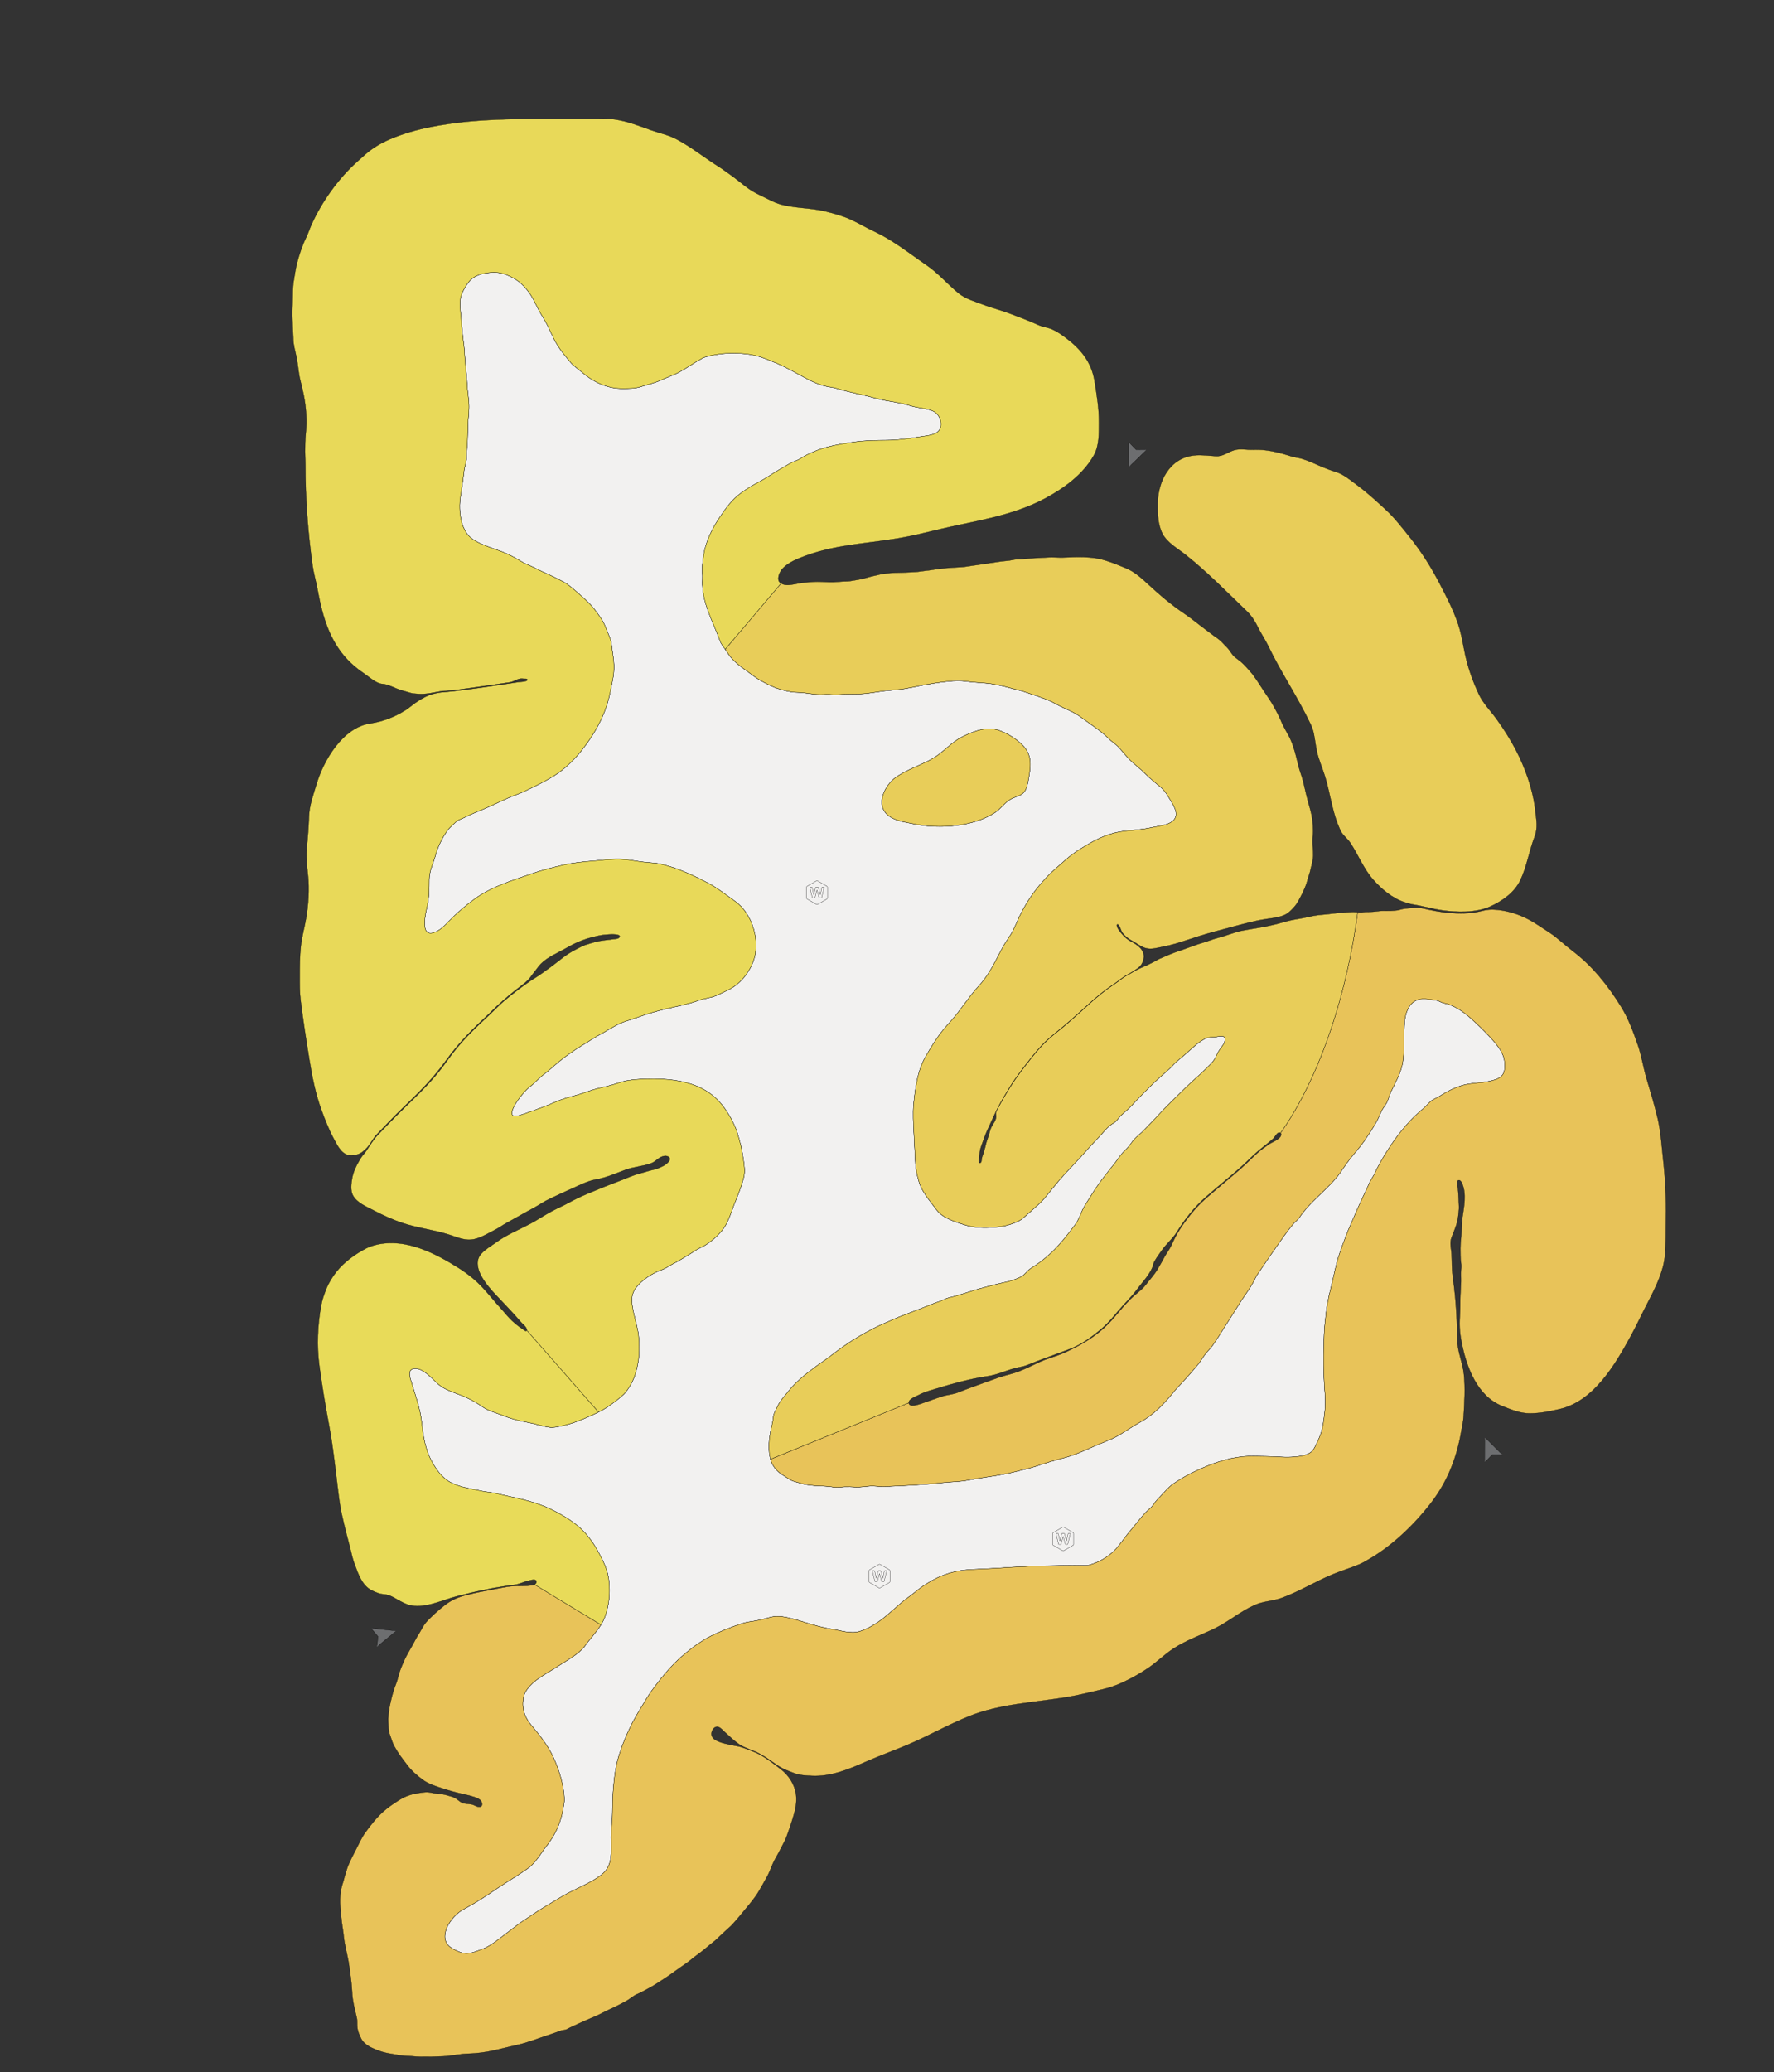 <svg xmlns="http://www.w3.org/2000/svg" viewBox="0 0 777 907">
<rect x="0" y="0" width="777" height="907" fill="#333333" stroke="none"/>
<g transform="scale(0.016)">
<g id="278103149" order="11" parent_id="" graphic_group_label_id="265297119" graphic_group_label="Atlas - Human" sub_image_id="102339949" transform=" scale(7.0, 7.0)"><path id="278103150" parent_id="278103149" order="1426" structure_id="9219" d="M5879.01,4127.47c-10.059-27.2-32.677-53.783-52.507-74.96    c-24.246-25.893-49.089-50.086-75.72-73.743c-25.039-22.243-54.107-42.608-85.799-53.756c-7.271-2.553-15.082-3.403-22.41-5.813    c-8.225-2.707-14.766-7.354-23.156-9.229c-9.098-2.033-18.962-2.754-28.215-4.156c-19.4-2.938-38.916-4.07-56.717,5.701    c-28.475,15.627-38.48,51.201-41.436,80.939c-4.302,43.285,0.34,87.041-4.099,129.998c-1.735,16.778-2.935,31.151-6.978,46.527    c-8.678,33.009-25.975,62.66-40.369,93.339c-6.172,13.155-10.358,26.269-15.226,39.679c-4.709,12.975-14.965,23.029-21.274,35.131    c-9.594,18.408-16.411,38.424-27.381,56.103c-13.451,21.677-27.02,43.297-41.512,64.299    c-17.719,25.679-39.309,48.767-58.354,73.403c-13.254,17.144-24.742,34.785-37.084,52.518    c-11.799,16.952-25.906,32.109-40.265,47.038c-6.985,7.262-13.649,13.635-20.76,20.737    c-22.343,22.315-45.475,42.744-66.696,66.508c-11.319,12.676-21.61,25.178-30.73,39.174    c-7.408,11.369-19.262,19.011-27.575,29.596c-10.724,13.657-21.597,26.918-31.702,41.202    c-35.275,49.858-70.25,99.966-104.297,150.565c-7.072,10.512-12.154,22.318-18.032,33.229    c-13.813,25.64-31.682,48.478-47.444,73.194c-27.468,43.073-53.938,84.793-81.054,127.646    c-6.78,10.714-13.156,21.732-20.972,32.188c-3.598,4.809-6.766,10.36-10.25,14.979c-9.223,12.222-20.807,23.11-29.756,35.285    c-9.582,13.034-17.326,26.915-27.795,39.545c-18.814,22.696-37.875,44.009-57.668,65.853    c-11.315,12.487-23.487,24.185-34.027,37.313c-37.383,46.561-80.096,91.902-133.244,120.506    c-29.074,15.645-55.289,34.85-83.557,51.246c-30.762,17.844-65.41,28.985-97.914,43.536    c-34.303,15.356-68.664,31.011-104.84,41.511c-29.412,8.537-59.246,15.358-88.225,25.234    c-31.548,10.751-64.686,20.516-96.746,27.717c-15.748,3.537-31.435,8.129-46.724,11.262    c-50.946,10.438-103.113,15.743-154.534,25.945c-33.326,6.611-67.202,6.138-100.945,9.984    c-74.168,8.455-150.152,11.551-225.454,15.041c-19.03,0.881-37.157-3.004-56.159-1.961c-19.433,1.066-38.858,5.177-58.377,3.947    c-13.982-0.881-28.281-1.561-42.524-0.959c-14.511,0.615-29.808,3.634-44.283,1.018c-25.847-4.672-49.866-3.703-75.739-6.031    c-16.054-1.444-36.445-3.832-52.271-9.209c-13.759-4.678-29.72-6.602-41.988-14.724c-9.642-6.384-19.608-12.243-29.383-18.626    c-23.817-15.555-38.437-34.628-45.69-60.166c-1.271-4.477-2.32-9.146-3.148-14.036c-5.47-32.291-2.28-65.762,4.007-97.694    c3.486-17.707,8.736-33.801,9.952-51.408c1.138-16.475,11.296-31.014,17.928-45.672c8.971-19.82,24.801-35.477,37.904-52.477    c31.104-40.358,70.835-71.498,111.273-101.469c17.326-12.844,36.043-24.629,52.979-37.766    c37.044-28.729,74.901-56.057,116.003-80.023c32.904-19.188,68.051-37.985,103.167-52.729    c22.407-9.406,44.68-20.014,67.422-28.503c35.432-13.226,71.474-27.937,107.334-41.495c10.556-3.99,21.078-8.794,32.049-12.021    c10.968-3.225,18.671-8.057,29.265-12.151c12.517-4.839,25.931-6.81,38.703-10.819c18.521-5.813,36.898-10.514,55.238-16.78    c20.104-6.87,40.573-12.05,60.686-17.688c22.893-6.42,46.654-12.615,69.918-17.455c23.253-4.836,48.219-11.836,69.794-23.354    c14.856-7.933,24.159-24.188,38.821-33.175c29.323-17.976,55.389-38.2,80.396-62.095c34.828-33.278,64.168-70.988,92.924-109.707    c14.462-19.474,20.521-43.438,31.936-64.556c9.795-18.122,21.772-34.438,32.287-52.19c10.873-18.357,23.123-35.257,35.606-52.514    c24.001-33.178,51.485-63.97,74.649-97.259c7.756-11.147,16.275-18.89,25.75-28.226c11.621-11.455,19.674-26.174,30.625-38.207    c11.176-12.279,25.114-21.672,36.404-33.83c15.932-17.158,33.502-33.963,49.354-51.551    c36.336-40.312,75.199-76.592,113.563-114.613c26.077-25.848,54.113-48.855,80.303-74.828    c11.438-11.342,25.979-24.175,34.097-38.212c7.062-12.206,11.418-24.878,19.879-36.989c7.519-10.762,19.621-23.688,20.317-37.502    c1.16-22.974-25.119-11.922-38.28-11.293c-14.646,0.698-28.532,0.907-41.737,7.819c-16.488,8.628-31.551,20.746-45.309,33.17    c-19.9,17.972-40.954,36.269-61.725,53.55c-11.283,9.387-19.746,20.457-30.489,30.276c-23.402,21.388-48.806,42.048-71.013,64.615    c-25.85,26.271-52.51,52.067-77.236,79.337c-12.242,13.501-26.197,24.17-39.553,36.527c-7.688,7.111-13.396,16.002-20.6,23.554    c-6.346,6.651-13.462,9.162-20.458,14.422c-18.852,14.17-34.749,36.083-51.321,52.94c-23.787,24.195-45.739,50.017-68.629,75.088    c-28.223,30.912-57.448,59.938-84.633,91.938c-18.066,21.269-34.633,42.638-52.279,64.005    c-8.816,10.675-18.154,19.816-28.278,29.248c-19.226,17.91-39.355,34.65-59.008,52.082c-4.803,4.262-9.757,7.404-15.572,10.325    c-12.444,6.236-22.005,9.976-35.522,14.14c-7.665,2.361-15.547,4.643-23.367,6.051c-18,3.243-34.996,4.963-54.005,5.863    c-36.401,1.727-69.403-0.979-102.66-11.732c-30.327-9.807-63.153-19.977-89.079-39.938c-13.43-10.341-21.365-23.531-31.541-36.589    c-22.667-29.087-46.83-60.208-56.117-96.058c-5.395-20.824-11.164-43.17-12.134-64.625c-1.81-39.957-3.95-79.996-6.002-119.992    c-1.95-38.037-4.643-76.924-0.948-114.6c6.01-61.257,14.926-129.081,45.953-183.38c20.614-36.072,42.665-72.731,69.018-105.022    c9.242-11.326,18.83-22.104,28.752-33.023c39.699-43.689,70.248-95.174,110.463-138.744    c33.423-36.211,57.671-80.885,79.769-124.74c5.483-10.881,11.505-21.864,17.476-32.489c12.085-21.507,27.469-39.962,38.377-62.416    c11.259-23.173,20.666-47.224,32.673-70.036c20.054-38.104,43.35-73.553,71.492-106.571c7.448-8.739,14.989-17.461,22.973-25.987    c5.043-5.389,10.185-10.865,15.479-15.95c19.922-19.127,40.926-36.841,62.002-55.519c18.018-15.967,39.111-30.962,59.279-43.529    c41.191-25.668,81.83-48.474,129.041-60.744c39.082-10.159,78.7-10.362,118.209-16.245c12.309-1.832,24.91-4.403,37.014-6.927    c22.748-4.741,52.08-7.409,71.765-21.301c30.274-21.368,11.815-55.609-3.026-79.767c-12.176-19.814-23.207-41.097-41.504-55.88    c-20.486-16.553-40.604-33.219-59.217-51.908c-21.299-21.386-46.617-39.132-67.25-61.21    c-19.638-21.015-34.07-43.022-57.641-60.271c-13.307-9.736-23.186-21.145-35.684-31.812    c-28.805-24.59-60.318-44.466-90.442-67.142c-30.45-22.922-64.303-33.045-97.317-51.52    c-21.998-12.311-43.845-21.143-67.692-28.989c-27.06-8.905-53.419-19.211-81.06-26.247    c-34.461-8.772-68.731-18.754-103.947-24.122c-33.098-5.045-66.504-4.835-99.616-9.823c-21.275-3.205-46.599-2.186-68.002-0.094    c-39.233,3.834-76.604,10.156-115.067,17.913c-18.939,3.819-38.373,8.081-57.358,11.045c-27.254,4.255-55.02,5.687-82.367,9.089    c-30.379,3.781-60.503,10.136-91.169,11.266c-28.835,1.063-57.568-0.232-86.419,2.654c-15.821,1.582-30.707-1.811-46.997-1    c-16.455,0.818-32.954,1.24-48.96-0.988c-22.997-3.202-46.907-6.643-70.044-6.991c-20.714-0.313-46.29-7.394-66.072-13.471    c-25.185-7.737-48.62-20.189-71.663-32.752c-16.483-8.987-31.073-20.798-46.257-31.757c-32.484-23.444-62.626-43.53-83.992-78.5    c-2.402-3.934-5.092-7.742-7.856-11.525c-7.83-10.709-16.288-21.201-20.744-33.667c-10.507-29.395-23.43-57.444-34.907-86.411    c-19.674-49.656-36.15-97.518-33.479-151.897c0.974-19.837-1.935-39.636-0.015-59.472c1.994-20.591,4.791-41.323,9.692-60.949    c10.612-42.498,32.712-85.895,56.903-121.896c25.316-37.678,48.397-70.537,85.96-97.641    c20.645-14.897,42.647-28.472,65.429-40.301c28.339-14.718,54.255-33.169,81.551-49.212c14.561-8.558,29.213-16.81,43.664-25.27    c10.945-6.406,23.475-9.372,34.496-15.458c10.723-5.921,20.753-12.809,31.969-18.313c24.789-12.165,50.621-22.396,77.324-29.511    c36.711-9.783,75.687-15.826,113.001-21.021c20.976-2.921,43.81-3.851,65.003-4.955c32.483-1.694,64.987,0.299,97.496-3.003    c28.068-2.853,56.066-6.042,83.976-10.953c20.927-3.683,47.453-4.982,66.55-15.06c23.178-12.232,24.202-39.875,13.646-61.178    c-12.819-25.872-35.189-29.749-61.168-34.807c-16.17-3.148-32.504-5.192-48.504-10.009c-32.813-9.877-64.576-15.413-97.992-20.771    c-26.925-4.317-53.075-12.949-79.505-19.308c-11.774-2.833-23.577-5.241-35.472-8.135c-24.391-5.931-49.982-11.006-73.811-18.826    c-18.708-6.139-38.141-7.076-57.258-12.467c-43.212-12.182-81.546-36.498-120.96-57.21c-24.716-12.989-50.824-26.497-76.865-36.5    c-10.793-4.146-21.406-8.7-32.162-12.844c-25.043-9.646-51.274-15.426-78.297-17.968c-38.148-3.587-76.956-2.926-114.704,3.993    c-16.428,3.011-35.781,6.057-50.504,13.788c-29.907,15.707-57.76,36.234-87.489,52.658    c-23.004,12.708-48.351,20.813-71.981,31.825c-25.832,12.038-53.879,17.706-80.836,26.535c-22.86,7.486-46.043,6.945-70.164,7.238    c-61.582,0.746-116.391-25.893-162.489-65.938c-13.558-11.776-30.499-22.56-42.126-36.494    c-19.139-22.936-36.877-43.709-52.543-69.292c-18.693-30.524-30.486-64.148-48.366-94.754    c-8.349-14.288-17.638-28.908-25.226-43.75c-10.985-21.485-21.916-45.684-35.972-64.979c-10.832-14.87-26.462-32.671-41.323-43.57    c-28.902-21.196-68.254-38.471-105.033-35.232c-33.168,2.922-68.045,9.762-89.823,37.617    c-11.179,14.301-20.966,30.615-27.305,47.312c-8.825,23.248-7.205,44.628-4.792,68.579c3.699,36.731,5.939,73.418,10.507,109.496    c2.282,18.035,4.609,36.509,5.495,55.002c1.953,40.802,7.958,80.587,10.001,121.505c1.245,24.956,5.77,49.858,7.038,75.493    c1.299,26.244-3.113,52.474-4.032,78.509c-0.983,27.835-0.585,56.167-3.016,83.494c-1.156,13.018-2.021,25.758-1.988,39.001    c0.055,22.9-8.898,44.065-11.026,66.526c-1.929,20.37-4.993,41.027-8.013,61.446c-3.199,21.635-7.769,43.985-7.983,65.512    c-0.387,38.799,5.471,78.172,27.291,110.29c15.815,23.277,44.551,36.174,69.949,46.859c29.709,12.497,61.047,20.807,90.343,34.339    c18.443,8.52,35.3,18.095,52.654,28.513c18.356,11.021,38.813,17.858,57.735,27.763c25.982,13.6,53.474,24.468,79.81,37.972    c15.452,7.923,33.548,16.071,47.312,26.675c19.714,15.189,37.182,30.314,55.672,47.349c16.185,14.912,33.08,30.425,46.253,47.753    c16.969,22.322,32.864,42.493,43.204,69.223c5.966,15.428,12.754,30.476,18.422,46.021c5.03,13.795,5.308,26.368,7.325,40.758    c2.896,20.661,6.04,40.271,7.052,61.51c1.755,36.841-8.64,75.629-15.783,111.49c-6.089,30.569-17.353,64.132-30.197,92.575    c-21.771,48.207-50.996,92.889-83.922,133.937c-32.564,40.599-74.121,78.397-119.502,103.989    c-14.551,8.206-28.552,16.25-43.779,23.774c-19.457,9.615-39.077,19.502-58.717,28.736c-18.09,8.505-37.147,14.386-55.505,22.207    c-33.13,14.114-65.22,30.603-98.524,44.52c-23.366,9.763-47.381,19.015-69.978,30.386c-9.756,4.909-19.815,9.136-29.499,13.197    c-9.33,3.913-14.099,10.07-21.621,16.748c-9.426,8.366-18.167,16.639-25.552,26.962c-19.311,26.996-36.409,62.727-45.141,94.758    c-9.02,33.081-24.548,60.779-24.595,95.452c-0.046,34.306-0.168,69.023-7.745,102.705c-5.916,26.297-30.931,123.871,26.978,103.7    c23.532-8.197,39.772-25.793,56.649-43.264c31.386-32.487,65.252-61.175,101.835-87.883    c65.446-47.781,146.335-71.759,222.189-98.238c40.586-14.166,81.358-24.4,123.383-34.162    c40.041-9.301,81.078-13.053,121.964-16.431c28.633-2.366,57.184-6.256,85.946-6.79c32.961-0.611,64.664,5.51,97.063,10.319    c27.83,4.13,54.492,3.292,82.596,10.18c65.006,15.933,126.147,44.718,184.949,76.123c35.382,18.897,67.656,45.249,99.812,67.888    c69.832,49.168,101.759,160.65,69.957,239.461c-18.033,44.693-51.006,84.572-94.459,106.371    c-14.433,7.239-29.159,14.299-43.703,21.033c-23.618,10.939-51.092,12.544-75.51,21.478    c-40.245,14.725-85.178,22.894-127.491,32.767c-34.267,7.994-66.728,17.665-100.03,29.417    c-16.631,5.87-34.686,12.099-51.468,17.06c-38.2,11.292-69.172,34.531-103.972,52.783c-25.421,13.334-48.334,29.808-73.029,44.262    c-16.123,9.437-31.982,20.845-47.581,31.406c-28.603,19.363-54.517,42.338-80.408,64.862    c-12.108,10.535-24.882,18.821-36.59,29.808c-12.002,11.26-24.364,24.153-37.563,34.008    c-31.663,23.637-114.842,134.215-40.972,112.361c19.06-5.639,89.647-30.628,121.083-44.209    c26.794-11.578,53.05-22.587,81.044-29.225c35.213-8.351,69.601-23.016,104.896-32.02c26.801-6.838,52.052-11.668,78.14-20.993    c22.614-8.084,47.138-11.97,71.008-13.997c31.333-2.664,63.41-3.535,94.951-2.018c70.876,3.408,143.332,17.058,200.47,61.267    c15.57,12.048,29.661,25.949,41.753,41.493c24.492,31.482,46.423,70.294,58.736,108.229    c10.216,31.477,18.144,66.724,23.084,100.013c3.61,24.325,8.13,49.69,1.965,74.008c-2.185,8.618-4.722,17.032-7.503,25.61    c-5.988,18.475-12.536,37.373-20.264,55.396c-13.742,32.048-22.937,65.356-38.719,97.483    c-17.036,34.67-51.892,66.225-84.377,86.373c-12.137,7.526-25.133,11.883-37.066,19.695    c-13.199,8.641-26.373,17.339-40.066,25.189c-10.816,6.201-20.766,13.076-32.05,18.998c-12.413,6.516-24.278,12.33-36.047,20.01    c-16.103,10.483-34.078,14.822-51.233,23.477c-19.271,9.725-37.581,21.979-53.608,36.459    c-30.416,27.481-41.32,51.895-35.083,92.366c4.9,31.8,14.136,61.571,20.773,92.899c6.582,31.072,6.91,68.43,5.223,101.028    c-1.045,20.175-5.219,39.697-10.014,59.019c-4.594,18.51-12.068,38.467-21.73,55.045c-7.307,12.531-16.722,27.768-27.238,37.953    c-18.416,17.836-40.561,33.875-61.639,48.295c-11.986,8.201-24.512,15.367-37.48,21.812c-2.627,1.306-5.266,2.592-7.93,3.84    c-46.099,21.565-89.979,40.957-139.97,51.021c-15.67,3.153-29.058,6.485-44.979,4.193c-29.537-4.252-57.748-14.48-87.304-19.641    c-32.684-5.707-63.375-13.94-94.313-26.535c-25.216-10.264-54.97-16.998-77.364-32.619    c-20.009-13.959-42.477-27.131-64.668-37.354c-40.208-18.521-81.58-25.458-115.182-56.735    c-21.463-19.98-56.866-59.957-88.4-56.351c-23.115,2.646-20.647,23-14.918,42.024c17.66,58.63,38.452,113.022,44.538,174.785    c4.847,49.195,14.323,101.672,38.709,146.244c17.646,32.258,40.655,64.726,74.071,82.06    c37.85,19.634,82.494,24.968,123.771,33.994c10.696,2.339,22.034,3.101,33.052,4.901c22.261,3.642,45.256,9.871,67.484,14.562    c57.136,12.056,115.946,26.161,168.288,51.556c17.904,8.686,35.492,18.064,52.499,28.41    c33.226,20.212,64.981,44.232,89.631,74.574c15.892,19.56,30.76,41.578,42.767,63.981c18.938,35.341,36.588,70.722,40.955,110.97    c3.591,33.097,2.914,65.824-3.468,97.762c-3.066,15.351-6.905,31.035-12.782,46.279c-4.011,10.4-9.067,20.004-14.765,29.172    c-10.644,17.127-23.562,32.703-36.33,48.903c-7.353,9.329-15.333,18.158-22.085,27.953c-18.79,27.257-49.66,47.359-77.523,64.72    c-17.482,10.891-34.496,21.587-51.803,32.574c-37.021,23.51-75.146,42.326-101.45,78.701    c-11.987,16.578-15.069,31.5-16.048,51.438c-0.548,11.143,0.792,21.425,3.013,31.507c4.296,19.497,15.098,39.003,28.247,54.745    c32.609,39.039,66.641,80.945,87.756,127.189c22.396,49.047,40.336,107.355,43.012,161.566    c0.713,14.456-3.676,28.954-5.603,43.043c-2.161,15.807-6.722,31.301-11.62,46.447c-9.404,29.076-24.721,57.193-42.328,82.181    c-9.771,13.868-20.426,26.298-29.959,40.806c-13.177,20.055-33.204,46.111-52.969,60.059    c-32.527,22.953-62.776,41.662-90.527,58.953c-38.149,23.77-86.398,61.285-161,101c-33.705,17.943-70.495,61.461-73,102    c-2.361,38.209,27,53,60,66c30.961,12.197,57-2,86.861-12.73c25.547-9.182,49.789-27.699,70.967-44.037    c22.636-17.465,45.669-35.029,68.568-52.221c15.652-11.75,38.166-25.606,54.604-37.012    c37.359-25.924,71.224-44.018,110.066-68.071c43.886-27.177,96.106-46.483,139.934-73.929c19.785-12.392,39.946-27.982,49-50.002    c16.357-39.778,7.925-85.906,9.991-128.008c1.321-26.942,5.003-52.573,5.007-79.986c0.008-53.314,3.163-108.291,11.213-160.781    c8.877-57.891,30.73-113.078,55.063-165.994c19.618-42.662,44.75-81.051,68.756-121.217c11.918-19.941,25.406-37.521,39.93-56.563    c4.866-6.379,9.82-12.703,14.85-18.974c27.557-34.353,57.67-66.863,91.514-95.245c38.017-31.881,75.679-58.553,120.779-79.234    c20.592-9.443,41.556-18.184,62.935-25.974c22.797-8.308,46.243-17.896,70.303-21.375c21.739-3.146,45.486-7.473,66.642-13.612    c16.164-4.691,33.184-8.896,50.111-7.707c32.872,2.306,67.339,13.334,98.701,22.895c34.598,10.547,69.348,21.167,105.203,26.543    c34.783,5.216,77.005,20.766,111.999,9.005c27.833-9.353,49.724-21.276,73.717-38.022c10.278-7.176,19.603-14.314,29.294-22.506    c18.925-15.994,37.516-32.605,55.988-48.746c18.674-16.318,39.798-29.832,58.513-45.494c20.001-16.74,41.019-30.414,63.49-43.269    c12.272-7.021,24.909-13.205,38.002-18.476c38.903-15.666,78.084-23.217,120-25.256c29.391-1.428,60.526-3.029,90.437-4.502    c31.205-1.537,61.607-4.696,93.063-5.502c24.996-0.641,50.251-4.068,75.553-4c50.695,0.14,101.359-1.998,151.957-1.996    c16.71,0,31.304,2.709,46.966-1.479c35.797-9.571,71.1-30.079,96.989-55.474c11.555-11.334,21.019-23.611,30.653-36.558    c13.51-18.159,27.003-35.746,41.878-53.019c16.71-19.406,32.3-40.771,49.738-59.222c7.19-7.606,15.153-14.03,22.76-21.26    c8.991-8.543,13.996-20.034,22.961-29.008c16.428-16.438,30.63-34.112,47.64-50.022c12.263-11.471,27.384-20.496,41.36-29.223    c22.199-13.859,46.285-26.063,70.041-36.98c56.33-25.888,112.151-45.928,174.233-52.701c30.129-3.289,60.925-1.057,91.724-1.059    c33.673-0.004,67.261,4.696,100.949,2.684c24.656-1.471,64.414-4.565,81.824-24.691c8.57-9.908,13.238-22.908,19.084-34.475    c11.795-23.33,19.357-47.571,23.188-73.502c4.034-27.316,8.002-56.389,8.002-84.018c0-22.169-2.884-43.218-4-65.002    c-2.654-51.813-4.495-103.262-1.999-154.993c0.708-14.66,0.491-28.442,1.22-43.002c1.444-28.896,4.558-56.951,7.727-85.063    c4.811-42.672,15.777-84.547,25.836-126.162c7.32-30.293,12.693-60.44,22.086-90.244c9.338-29.619,20.988-59.641,31.909-88.756    c7.552-20.135,17.089-39.908,25.474-59.777c16.645-39.438,34.144-78.221,52.998-116.751c4.967-10.149,8.416-20.603,14-31.026    c5.996-11.192,13.082-20.478,18.242-32.142c5.916-13.371,12.92-26.356,19.986-39.147c14.193-25.688,29.87-50.545,46.297-74.858    c33.777-49.996,74.634-98.128,120.943-136.334c11.209-9.247,20.214-20.841,31.221-30.31c10.266-8.83,21.875-11.791,33.003-18.906    c27.468-17.568,56.375-32.76,87.562-42.602c37.426-11.811,76.64-8.771,114.92-18.416c28.356-7.143,51.504-15.464,53.588-48.498    C5885.057,4158.955,5884.506,4142.336,5879.01,4127.47z M3490.855,3048.128c14.885-13.884,34.18-24.128,52.061-33.525    c36.072-18.958,75.303-32.26,110.085-53.627c38.099-23.405,67.806-59.884,107.47-80.075c7.966-4.055,16.569-8.211,25.586-12.149    c32.396-14.15,70.131-25.484,102.858-19.159c35.614,6.883,76.839,31.859,103.093,55.902    c39.072,35.787,41.284,71.188,33.098,122.083c-3.098,19.257-6.861,47.201-17.272,63.985c-10.848,17.486-31.963,20.5-50.197,28.955    c-26.47,12.271-42.205,39.037-67.229,55.419c-7.93,5.19-16.298,9.974-25.032,14.364c-84.435,42.437-203.14,48.136-290.935,29.729    c-37.25-7.811-87.109-12.866-112.521-45.021C3431.084,3135.986,3458.965,3077.875,3490.855,3048.128z" style="stroke:black;fill:#f2f1f0"/></g>
<g id="278103151" order="12" parent_id="" graphic_group_label_id="266932194" graphic_group_label="Atlas - Human Gyri" sub_image_id="102339949" transform=" scale(7.0, 7.0)"><path id="278103152" parent_id="278103151" order="12" structure_id="4889" d="    M6504.216,4532.591c-6.126-54.735-9.006-109.489-21.856-163.24c-12.349-51.642-27.549-102.479-42.797-153.317    c-13.153-43.862-19.147-88.304-34.574-132.629c-17.896-51.42-36.373-102.531-65.943-150.262    c-50.963-82.256-112.381-159.084-190.045-217.646c-30.215-22.784-57.906-50.459-90.057-71.506    c-15.168-9.931-30.498-19.682-46-29.998c-37.944-25.254-79.233-43.918-123.877-53.324c-22.176-4.672-45.121-7.563-67.793-5.631    c-17.336,1.477-34.254,7.395-51.426,10.127c-18.951,3.016-38.17,4.215-57.35,4.215c-26.257,0-51.521-2.307-73.154-5.273    c-17.75-2.434-35.402-5.599-52.914-9.388c-16.906-3.659-33.703-8.711-51.192-7.269c-19.946,1.646-40.269,1.527-59.642,7.181    c-2.984,0.871-6.123,2.114-9.256,2.407c-9.687,0.903-19.598,2.371-29.457,2.646c-13.135,0.365-26.362-0.832-39.615,0.345    c-9.342,0.83-18.537,2.226-27.865,3.026c-13.197,1.134-26.332-0.171-39.479,1.881c-6.581,1.027-13.485,0.634-20.422,0.074    c-69.956,515.679-251.535,793.683-302.04,862.653c5.089,3.779,1.611,13.225-2.706,17.576    c-13.726,13.836-30.987,18.166-46.033,28.985c-7.626,5.483-15.201,10.806-22.763,16.375    c-18.326,13.498-34.662,30.028-51.039,45.759c-9.892,9.501-20.119,19.325-30.592,28.637    c-18.537,16.475-38.117,32.905-57.055,48.797c-11.355,9.528-23.1,19.383-34.417,29.08c-5.185,4.441-10.483,8.924-15.61,13.258    c-20.688,17.49-42.076,35.576-61.051,55.498c-20.526,21.555-41.645,47.678-61.07,75.547c-6.742,9.674-13.077,19.883-19.203,29.754    c-5.93,9.554-10.926,19.599-15.743,29.738c-4.188,8.816-8.242,17.704-12.655,26.4c-6.291,12.399-15.015,23.297-21.746,35.43    c-10.021,18.063-19.649,36.293-30.53,54.029c-12.918,21.058-30.909,40.322-45.991,60.023    c-11.115,14.52-26.416,26.091-40.259,37.714c-13.42,11.269-25.537,23.446-37.085,36.104    c-17.15,18.799-33.045,38.654-50.084,58.148c-38.426,43.962-86.032,78.932-137.566,106.145    c-26.438,13.959-53.172,27.301-81.388,37.307c-15.526,5.506-31.368,10.148-46.753,16.051    c-10.491,4.025-21.256,8.818-31.907,13.793c-8.68,4.055-17.284,8.229-25.604,12.207c-26.91,12.904-53.705,24.2-83.053,31.426    c-29.91,7.363-57.15,17.566-86.096,28.116c-37.839,13.79-75.841,27.153-113.324,42.135c-19.541,7.812-40.845,8.679-60.914,15.052    c-27.202,8.639-52.861,18.365-80.012,27.626c-9.484,3.235-49.988,18.479-51.228-1.942l-540.828,220.338    c7.253,25.537,21.873,44.611,45.69,60.166c9.773,6.383,19.74,12.242,29.383,18.625c12.268,8.123,28.229,10.047,41.988,14.724    c15.824,5.378,36.217,7.765,52.27,9.21c25.874,2.328,49.893,1.359,75.74,6.031c14.475,2.615,29.771-0.403,44.283-1.018    c14.242-0.602,28.541,0.077,42.524,0.959c19.519,1.229,38.944-2.881,58.376-3.948c19.003-1.043,37.129,2.843,56.16,1.961    c75.302-3.49,151.285-6.586,225.454-15.04c33.743-3.848,67.618-3.373,100.944-9.984c51.422-10.203,103.588-15.508,154.534-25.945    c15.289-3.133,30.977-7.725,46.724-11.262c32.061-7.201,65.198-16.967,96.746-27.717c28.979-9.877,58.813-16.697,88.225-25.234    c36.177-10.5,70.538-26.154,104.841-41.512c32.504-14.551,67.151-25.691,97.914-43.535c28.267-16.396,54.481-35.602,83.556-51.246    c53.149-28.604,95.861-73.946,133.244-120.506c10.541-13.129,22.713-24.826,34.027-37.313    c19.794-21.844,38.854-43.157,57.668-65.854c10.469-12.629,18.214-26.511,27.796-39.545c8.949-12.174,20.532-23.063,29.755-35.285    c3.484-4.619,6.652-10.17,10.25-14.979c7.816-10.454,14.191-21.474,20.973-32.187c27.115-42.854,53.586-84.573,81.054-127.647    c15.763-24.716,33.63-47.554,47.444-73.194c5.877-10.91,10.959-22.717,18.031-33.229c34.047-50.6,69.021-100.707,104.297-150.566    c10.106-14.283,20.979-27.545,31.703-41.201c8.313-10.586,20.166-18.228,27.574-29.597c9.121-13.996,19.412-26.498,30.73-39.173    c21.223-23.764,44.354-44.193,66.697-66.509c7.109-7.103,13.774-13.476,20.76-20.737c14.357-14.929,28.465-30.086,40.265-47.037    c12.341-17.733,23.83-35.375,37.083-52.519c19.046-24.636,40.635-47.724,58.354-73.403c14.492-21.002,28.062-42.621,41.512-64.299    c10.971-17.678,17.787-37.694,27.382-56.102c6.31-12.102,16.565-22.157,21.274-35.132c4.867-13.409,9.054-26.522,15.226-39.679    c14.394-30.678,31.69-60.33,40.369-93.338c4.042-15.377,5.242-29.75,6.978-46.527c4.438-42.957-0.203-86.713,4.099-129.998    c2.955-29.739,12.96-65.313,41.435-80.939c17.801-9.771,37.317-8.641,56.717-5.701c9.254,1.402,19.117,2.123,28.215,4.156    c8.392,1.875,14.933,6.521,23.156,9.229c7.329,2.41,15.139,3.26,22.411,5.813c31.69,11.148,60.759,31.514,85.799,53.757    c26.631,23.657,51.474,47.85,75.72,73.743c19.83,21.177,42.447,47.76,52.506,74.959c5.498,14.869,6.049,31.488,5.004,48.041    c-2.084,33.035-25.231,41.356-53.588,48.498c-38.28,9.646-77.494,6.605-114.92,18.416c-31.187,9.842-60.094,25.033-87.562,42.602    c-11.128,7.116-22.737,10.077-33.003,18.907c-11.007,9.468-20.012,21.062-31.221,30.31    c-46.31,38.205-87.166,86.338-120.943,136.334c-16.427,24.313-32.104,49.17-46.297,74.858    c-7.066,12.791-14.07,25.776-19.986,39.147c-5.16,11.664-12.246,20.949-18.242,32.141c-5.584,10.425-9.033,20.878-14,31.027    c-18.854,38.53-36.354,77.313-52.998,116.75c-8.385,19.869-17.922,39.644-25.474,59.777    c-10.921,29.116-22.571,59.137-31.909,88.757c-9.393,29.804-14.766,59.95-22.086,90.244    c-10.059,41.615-21.025,83.49-25.836,126.162c-3.169,28.112-6.282,56.168-7.727,85.063c-0.729,14.56-0.512,28.342-1.22,43.002    c-2.496,51.73-0.655,103.181,1.999,154.992c1.116,21.785,4,42.834,4,65.002c0,27.629-3.968,56.701-8.002,84.018    c-3.83,25.932-11.393,50.172-23.188,73.503c-5.846,11.565-10.514,24.565-19.084,34.474c-17.41,20.127-57.168,23.221-81.824,24.692    c-33.688,2.013-67.276-2.688-100.949-2.685c-30.799,0.002-61.595-2.229-91.724,1.059c-62.082,6.773-117.903,26.814-174.233,52.702    c-23.756,10.918-47.842,23.121-70.041,36.979c-13.977,8.727-29.098,17.752-41.36,29.224c-17.01,15.91-31.212,33.583-47.64,50.022    c-8.965,8.974-13.97,20.465-22.961,29.008c-7.606,7.229-15.569,13.652-22.76,21.26c-17.438,18.449-33.028,39.814-49.738,59.221    c-14.875,17.273-28.368,34.859-41.878,53.02c-9.635,12.946-19.099,25.224-30.653,36.558    c-25.89,25.394-61.192,45.901-96.989,55.474c-15.662,4.188-30.256,1.479-46.966,1.479c-50.598-0.001-101.262,2.137-151.957,1.997    c-25.302-0.069-50.557,3.358-75.553,3.999c-31.455,0.807-61.857,3.966-93.063,5.502c-29.91,1.473-61.046,3.074-90.437,4.503    c-41.916,2.038-81.097,9.59-120,25.255c-13.093,5.271-25.729,11.455-38.002,18.477c-22.472,12.854-43.489,26.528-63.49,43.268    c-18.715,15.663-39.839,29.177-58.513,45.494c-18.473,16.141-37.063,32.753-55.988,48.747c-9.691,8.19-19.016,15.33-29.294,22.505    c-23.993,16.747-45.884,28.67-73.717,38.023c-34.994,11.761-77.216-3.789-111.999-9.006    c-35.855-5.375-70.605-15.996-105.203-26.543c-31.362-9.561-65.829-20.588-98.701-22.895c-16.928-1.188-33.947,3.016-50.111,7.707    c-21.155,6.141-44.902,10.467-66.642,13.613c-24.06,3.479-47.506,13.067-70.303,21.375c-21.379,7.789-42.343,16.529-62.935,25.973    c-45.101,20.682-82.763,47.354-120.779,79.234c-33.843,28.382-63.955,60.892-91.511,95.243l0-0.001    c-5.033,6.275-9.988,12.6-14.854,18.979c-14.523,19.041-28.011,36.621-39.93,56.563c-24.005,40.166-49.137,78.556-68.755,121.217    c-24.333,52.916-46.187,108.104-55.063,165.994c-8.05,52.49-11.205,107.467-11.213,160.781    c-0.004,27.413-3.685,53.044-5.007,79.986c-2.065,42.102,6.366,88.229-9.991,128.008c-9.054,22.02-29.215,37.61-49,50.002    c-43.826,27.445-96.048,46.752-139.933,73.929c-38.843,24.054-72.708,42.147-110.067,68.071    c-16.438,11.405-38.951,25.262-54.603,37.012c-22.9,17.191-45.934,34.756-68.569,52.221    c-21.178,16.338-45.42,34.855-70.967,44.037c-29.861,10.73-55.9,24.928-86.861,12.73c-33-13-62.36-27.791-60-66    c2.505-40.539,39.295-84.057,73-102c74.603-39.715,122.852-77.23,161-101c27.751-17.291,58-36,90.527-58.953    c19.765-13.947,39.792-40.004,52.969-60.059c9.533-14.508,20.188-26.938,29.959-40.806c17.607-24.987,32.924-53.104,42.328-82.181    c4.898-15.146,9.459-30.641,11.62-46.447c1.927-14.089,6.315-28.587,5.603-43.043c-2.676-54.211-20.614-112.52-43.012-161.566    c-21.115-46.244-55.146-88.15-87.756-127.189c-13.148-15.742-23.951-35.248-28.247-54.745c-2.221-10.082-3.56-20.364-3.013-31.507    c0.979-19.938,4.061-34.859,16.048-51.438c26.304-36.375,64.429-55.191,101.451-78.701c17.306-10.987,34.319-21.684,51.802-32.574    c27.864-17.36,58.734-37.463,77.523-64.72c6.752-9.795,14.732-18.624,22.086-27.953c12.768-16.2,25.686-31.776,36.33-48.903    l-259.797-157.381c-3.223,1.582-6.972,2.373-10.223,2.91c-12.142,1.998-23.889,2.653-36.65,2.652    c-20.526-0.002-39.771-0.083-60.149,3.148c-21.276,3.377-42.291,8.187-63.488,12.004c-30.832,5.551-61.582,11.649-91.97,19.299    c-33.325,8.389-60.885,19.02-88.302,40.412c-14.364,11.207-28.255,22.767-41.524,35.19    c-11.101,10.394-23.142,21.603-32.976,33.381c-9.462,11.335-16.005,25.424-23.839,38.187c-6.068,9.887-12.213,19.213-17.47,29.732    c-14.277,28.561-32.461,54.762-45.103,84.419c-8.125,19.063-17.24,39.169-21.409,58.952    c-4.012,19.034-13.021,36.893-18.553,55.575c-6.429,21.709-11.862,43.722-16.013,65.981c-3.442,18.463-5.536,37.731-4.596,56.685    c0.776,15.638,0.224,32.51,5.775,46.871c5.949,15.39,9.657,31.321,17.582,45.908c7.671,14.117,15.902,27.174,25.309,40.285    c8.303,11.573,17.188,22.664,25.642,34.086c15.92,21.515,38.281,40.819,59.822,56.834c23.542,17.502,52.78,26.468,80.157,35.187    c26.146,8.326,53.273,16.062,80.342,21.819c14.562,3.097,27.891,6.479,41.86,11.026c9.097,2.961,19.409,7.025,25.779,14.508    c5.274,6.194,8.396,21.908-2.974,23.688c-12.396,1.934-20.838-6.837-31.961-9.352c-6.911-1.563-14.507-1.94-21.693-2.658    c-7.238-0.722-12.744-1.047-18.855-4.67c-9.377-5.558-17.099-13.652-26.831-18.617c-9.588-4.894-20.821-6.689-31.038-10.062    c-10.738-3.544-21.059-4.132-31.97-6c-5.85-1.001-11.771-0.625-17.621-1.724c-11.326-2.129-20.815-4.817-32.493-4.119    c-12.954,0.772-25.719,3.357-38.551,5.146c-8.28,1.153-15.944,3.548-23.976,6.108c-15.073,4.804-29.337,11.754-42.691,20.26    c-20.869,13.287-40.104,26.004-58.701,42.354c-27.353,24.048-50.323,53.148-71.866,82.678    c-14.604,20.019-24.767,43.141-36.114,65.207c-11.439,22.246-23.289,44.342-32.628,67.582    c-4.092,10.183-6.188,20.668-10.002,31.015c-3.528,9.578-5.069,19.767-8.256,29.325c-3.604,10.813-6.785,21.602-8.861,32.829    c-4.154,22.464-4.851,45.547-2.555,68.263c1.961,19.394,3.247,38.912,5.862,58.037c2.501,18.293,5.738,36.244,7.484,54.697    c3.517,37.166,15.455,73.785,20.676,111.071c4.875,34.815,10.367,70.892,11.993,106.056c1.597,34.531,10.086,66.789,17.943,99.459    c3.36,13.973,0.869,28.369,2.938,42.47c2.118,14.442,7.746,26.013,13.806,39.028c3.391,7.279,8.453,13.727,14.639,19.385    c16.112,14.74,38.733,23.754,58.851,30.89c13.954,4.95,29.927,8.485,44.546,10.731c19.16,2.944,37.298,7.629,56.974,8.031    c19.032,0.389,38.514,3.26,57.5,3.502c31.293,0.398,58.442-0.168,89.457-1.674c32.521-1.576,63.146-9.471,95.543-10.333    c34.139-0.909,68.756-5.226,103.5-13.009c33.5-7.504,60.832-14.729,92.457-21.714c40.304-8.903,78.623-24.88,117.834-37.537    c13.213-4.265,26.364-8.722,39.422-13.442c5.801-2.097,11.57-4.83,17.649-5.853c5.318-0.896,10.673-1.026,15.729-3.302    c5.12-2.305,9.805-5.359,14.88-7.77c11.38-5.404,23.105-10.349,34.491-15.748c21.971-10.418,44.242-19.283,66.354-29.012    c18.939-8.331,36.865-18.807,56.03-27.275c20.965-9.266,41.427-20.123,61.616-30.98c14.811-7.964,27.632-20.889,43.187-27.262    c15.647-6.412,30.495-15.348,45.594-23.256c18.052-9.459,33.63-19.893,50.665-30.933c18.583-12.041,36.086-23.705,53.729-36.937    c13.827-10.371,28.61-19.783,42.668-29.854c15.422-11.048,29.516-23.775,45.024-34.667c16.601-11.658,32.098-25.131,47.619-38.172    c8.262-6.94,17.658-13.198,25.194-20.733c11.042-11.041,22.485-20.729,33.678-31.664c8.39-8.199,18.167-15.643,26.149-24.179    c16.764-17.924,32.396-37.088,48-56.045c20.313-24.679,42.168-49.53,58.177-77.339c10.705-18.598,21.377-37.214,31.666-56.046    c8.454-15.476,14.271-32.185,21.282-48.319c6.688-15.39,15.404-29.608,23.369-44.261c8.146-14.983,15.629-30.771,23.65-45.681    c6.948-12.914,10.923-28.054,16.123-41.601c5.432-14.151,10.145-29.937,14.714-44.315c9.833-30.946,17.837-62.961,13.698-95.535    c-5.01-39.42-28.568-75.908-60.025-99.772c-29.188-22.142-54.105-42.271-86.486-59.413c-16.1-8.521-38.816-15.82-55.651-22.748    c-14.726-6.063-28.56-7.618-43.989-10.798c-20.433-4.212-41.35-7.985-60.549-16.474c-11.412-5.047-23.365-13.1-24.04-26.737    c-0.255-5.153,1.123-11.054,3.831-16.209l0,0c3.195-6.081,8.243-11.124,14.666-12.669c11.858-2.852,21.916,9.626,30.064,17.102    c19.556,17.937,38.604,36.799,60.699,51.656c21.611,14.531,52.545,22.219,75.421,34.328    c27.911,14.775,49.037,31.051,75.235,48.689c20.484,13.793,42.498,21.34,65.338,29.983c20.327,7.688,45.449,8.625,67.668,9.7    c74.637,3.611,145.02-26.08,211.946-55.475c53.716-23.59,109.046-43.236,163.025-66.192    c81.188-34.526,158.046-78.53,239.952-111.458c120.502-48.439,256.261-53.596,383.326-74.659    c39.586-6.563,78.981-16.365,118.061-25.449c24.93-5.795,49.84-11.604,73.682-21.214c43.084-17.363,84.254-39.741,122.842-65.561    c34.869-23.332,64.604-53.492,99.471-76.488c50.823-33.521,108.833-53.135,163.255-79.686    c54.458-26.564,100.707-66.939,156.219-91.44c34.422-15.192,71.455-15.188,106.224-27.878    c68.334-24.938,130.821-64.05,198.182-91.83c35.391-14.596,72.271-25.459,107.52-40.438c7.799-3.313,15.857-8.28,23.304-12.389    c97.008-53.52,186.782-139.296,254.117-226.688c64.292-83.442,101.006-177.379,118.3-280.658    c3.128-18.685,7.779-37.574,8.932-56.472c3.354-55.081,7.071-110.653,1.174-165.698c-5.131-47.893-25.35-87.534-25.861-136.021    c-0.585-55.309-3.055-110.623-8.176-165.703c-2.584-27.793-6.241-55.395-9.913-83.056c-3.622-27.292-2.624-54.823-3.978-82.252    c-1.236-25.046-9.076-44.913,0.244-68.88c4.479-11.516,9.334-22.314,13.321-34.158c1.935-5.746,4.208-10.727,5.681-16.523    c2.896-11.416,5.813-21.69,6.76-33.467c0.93-11.586,3.25-23.592,2.701-35.295c-1.063-22.59-1.773-46.373-3.982-68.828    c-0.797-8.061-3.177-15.906-2.967-24.096c0.371-14.453,12.042-11.936,17.416-0.518c20.646,43.889,8.746,93.295,2.385,138.69    c-2.688,19.19-2.545,38.446-3.477,58.37c-0.938,20.016-3.97,39.836-4.004,59.704c-0.03,18.86-0.084,39.724,2.701,58.037    c1.348,8.862,0.844,19.099-0.041,28.01c-1.396,14.067,0.188,29.217-0.16,43.478c-0.426,17.545-1.647,35.06-2.502,52.586    c-1.069,21.932-0.267,44.263-1.334,66.092c-0.994,20.352-2.39,41.256-1.332,61.98c1.008,19.729,3.572,38.352,7.345,57.38    c19.099,96.376,60.331,210.437,160.165,249.656c35.032,13.763,70.212,28.558,108.07,28.12    c39.816-0.458,79.264-8.279,117.862-17.529c132.231-31.705,215.478-174.474,275.896-285.145    c23.701-43.414,44.211-88.404,67.063-132.236c29.045-55.711,60.059-117.961,66.355-181.418    c4.688-47.307,2.853-98.359,3.838-146.143C6516.521,4684.788,6512.427,4605.955,6504.216,4532.591z" style="stroke:black;fill:#e8c359"/><path id="278103157" parent_id="278103151" order="45" structure_id="4029" d="    M3574.439,3220.029c96.877,20.312,231.39,11.271,315.965-44.092c25.024-16.383,40.761-43.146,67.229-55.42    c18.234-8.455,39.351-11.469,50.197-28.955c10.411-16.783,14.176-44.728,17.272-63.984c8.188-50.896,5.976-86.296-33.098-122.083    c-26.254-24.042-67.479-49.02-103.093-55.902c-41.836-8.085-91.856,12.685-128.442,31.308    c-39.664,20.191-69.371,56.67-107.47,80.075c-34.782,21.367-74.013,34.669-110.085,53.627    c-17.881,9.397-37.176,19.642-52.061,33.525c-31.891,29.747-59.771,87.858-28.938,126.881    C3487.33,3207.163,3537.189,3212.219,3574.439,3220.029z" style="stroke:black;fill:#e8cd59"/><path id="278103154" parent_id="278103151" order="45" structure_id="4029" d="    M3553.982,5482.434c-0.009-0.153-0.022-0.304-0.027-0.461c-0.432-14.328,25.443-23.408,35.33-28.438    c13.498-6.865,27.766-13.117,42.277-17.536c74.293-22.612,152.729-46.345,229.839-57.508    c38.787-5.615,72.87-22.362,110.515-32.115c14.202-3.679,29.122-5.069,42.74-10.558C4075,5311.5,4114,5298.5,4181.627,5272.96    c47.564-17.963,89.357-48.638,128.016-81.778c23.301-19.977,43.023-43.588,62.627-67.084    c23.506-28.174,51.804-54.424,73.444-83.818c19.685-26.738,46.949-54.65,60.192-85.372c3.737-8.673,4.238-17.412,9.317-26.159    c8.931-15.375,19.438-29.583,29.78-44.232c17.498-24.781,41.401-43.726,57.519-69.693c6.153-9.916,12.519-20.17,19.321-29.932    c19.539-28.035,40.791-54.32,61.455-76.019c19.123-20.079,40.598-38.235,61.363-55.794c5.122-4.331,10.418-8.809,15.591-13.241    c11.335-9.712,23.085-19.571,34.449-29.108c18.915-15.871,38.476-32.285,56.967-48.723c10.417-9.258,20.616-19.057,30.479-28.529    c15.015-14.422,30.541-29.336,47.301-42.816c16.655-13.396,33.914-26.658,49.795-40.91c6.084-5.46,15.205-24.964,24.463-23.534    c1.576,0.243,2.811,0.749,3.752,1.448c50.506-68.971,232.084-346.973,302.041-862.652c-6.672-0.539-13.373-1.232-19.838-0.968    c-7.045,0.289-14.15,0.673-21.184,1c-7.729,0.358-15.014,0.708-22.613,1.5c-19.072,1.988-37.984,3.89-57.021,6.352    c-11.111,1.437-22.204,1.752-33.323,3.137c-23.278,2.899-46.126,9.383-69.269,13.286c-17.862,3.013-36.228,6.213-53.77,10.731    c-17.568,4.526-34.605,10.115-52.379,14.024c-19.63,4.318-39.163,8.742-58.945,11.748c-18,2.733-36.101,6.326-54.037,9.292    c-11.025,1.821-21.908,4.438-32.637,7.562c-15.932,4.641-31.482,10.467-47.352,15.31c-13.385,4.084-26.867,7.84-40.297,11.771    c-12.567,3.681-24.636,8.862-37.223,12.447c-35.202,10.024-69.302,24.618-104.218,35.932    c-15.845,5.134-31.425,11.708-46.728,18.254c-6.238,2.67-12.428,5.714-18.674,8.192c-3.76,1.492-7.315,2.908-10.918,4.908    c-13.861,7.697-27.897,15.284-42.373,21.97c-13.269,6.129-27.293,11.364-40.17,18.049c-13.941,7.237-27.189,15.731-41.004,23.202    c-10.362,5.604-19.975,12.88-29.27,19.916c-6.275,4.75-12.766,9.663-19.477,14.062c-34.342,22.509-68.402,49.79-107.191,85.854    c-17.164,15.958-35.316,31.865-52.872,47.249c-6.394,5.601-12.776,11.196-19.12,16.796c-11.98,10.579-24.725,20.931-37.047,30.94    c-22.52,18.295-45.804,37.212-65.643,58.454c-13.216,14.151-25.896,28.932-38.77,45.184l-0.5,0.633    c-30.818,38.914-59.928,75.67-85.718,117.08c-18.726,30.065-32.599,53.984-44.984,77.557c-3.27,6.223-6.862,12.504-9.452,19.048    c-2.17,5.49-0.396,10.976-0.108,16.585c0.258,5.041-0.845,9.982-2.737,14.631c-3.709,9.105-10.064,16.798-14.545,25.496    c-5.027,9.764-7.709,19.909-10.466,30.477c-3.142,12.047-8.422,23.254-11.337,35.324c-2.825,11.699-5.655,23.4-9.068,34.944    c-2.581,8.729-6.972,17.16-8.259,26.231c-0.694,4.891-0.062,13.748-5.99,15.742c-6.437,2.164-4.255-13.84-3.971-16.474    c1.078-10.005,1.794-20.399,3.297-30.308c1.884-12.416,7.586-24.744,11.511-36.633c6.447-19.533,14.202-38.194,22.938-56.805    c12.333-26.282,23.796-53.016,37.306-78.727c12.397-23.596,26.282-47.535,45.021-77.619    c25.82-41.461,54.947-78.237,85.783-117.174l0.5-0.631c12.89-16.275,25.588-31.076,38.822-45.246    c19.885-21.293,43.197-40.231,65.742-58.547c12.314-10.004,25.049-20.35,37.016-30.916c6.344-5.601,12.729-11.196,19.123-16.799    c17.549-15.378,35.696-31.279,52.85-47.228c38.832-36.104,72.936-63.417,107.325-85.958c6.685-4.38,13.158-9.282,19.421-14.022    c9.325-7.059,18.967-14.357,29.396-19.999c11.59-6.268,24.289-14.089,38.824-23.91c0.744-0.502,1.479-0.984,2.205-1.463    c2.444-1.608,4.756-3.127,7.088-5.158l6.252-5.734c7.274-8.833,11.947-20.124,13.537-31.12    c4.623-31.971-24.441-52.009-48.992-64.778c-14.399-7.489-27.064-18.08-37.138-30.793c-4.933-6.228-10.464-12.121-14.408-19.063    c-1.567-2.76-6.44-12.62-4.367-15.872c3.991-6.259,11.06,8.711,12.304,11.676c3.063,7.307,5.014,15.098,10.069,21.395    c9.634,11.994,21.729,22.008,35.381,29.107c17.617,9.162,33.377,22.667,52.47,28.822c23.472,7.566,46.267-0.636,69.51-4.916    c32.936-6.064,64.92-16.26,96.652-26.786c15.111-5.012,30.221-10.034,45.406-14.817c37.951-11.952,75.584-21.773,113.97-31.859    c48.961-12.865,97.851-27.313,147.979-34.85c24.684-3.711,47.353-5.543,70.516-15.326c9.335-3.943,17.9-10.247,25.188-17.512    c10.943-10.909,20.228-20.282,28.006-33.996c11.721-20.664,22.883-43.063,31.526-65.203c4.364-11.178,6.563-23.765,10.801-35.368    c3.921-10.737,6.545-21.229,8.924-32.351c3.351-15.665,8.354-30.982,8.699-47.544c0.405-19.417-2.524-38.782-2.454-58.208    c0.048-12.675,1.994-24.822,1.997-37.678c0.009-32.66-3.958-62.386-13.31-93.751c-9.518-31.922-16.832-65.078-24.543-97.512    c-5.289-22.259-14.266-44.162-19.98-66.559c-2.796-10.955-4.193-17.764-6.832-28.684c-6.87-28.425-17.193-62.169-31.184-88.054    c-4.098-7.58-8.627-14.604-12.487-22.344c-5.382-10.787-9.44-17.4-14.329-28.354c-3.156-7.073-5.875-14.51-9.333-21.346    c-11.897-23.528-24.728-49.027-39.847-70.855c-20.883-30.148-39.672-61.303-61.006-91.059    c-8.125-11.332-18.125-21.375-27.328-32.034c-4.393-5.087-8.844-9.354-13.672-14.175c-9.582-9.563-21.106-16.842-31.457-25.496    c-11.508-9.623-16.811-21.168-25.926-32.476c-4.008-4.974-9.076-9.514-13.535-14.204c-8.969-9.438-18.369-19.9-29.229-27.218    c-15.944-10.738-33.226-24.714-48.667-36.021c-27.333-20.012-51.629-40.864-80-60.036    c-51.333-34.688-92.246-69.021-144.667-117.403c-18.905-17.448-36.667-34.021-62-49.362    c-13.828-8.374-32.457-15.321-47.333-21.346c-22.409-9.076-47.83-18.674-71.271-24.521c-28.651-7.145-60.681-8.836-90.393-8.833    c-20.861,0.001-41.676,1.723-62.532,1.979c-18.258,0.224-35.507-1.592-53.808-0.645c-24.174,1.251-48.459,2.544-72.685,3.969    c-10.909,0.641-22.596,2.096-33.297,2.719c-12.604,0.731-23.309,0.662-35.454,3.445c-14.874,3.406-31.385,3.699-46.563,6.024    c-39.433,6.039-78.59,11.728-118.147,17.344c-11.447,1.626-23.109,3.991-34.852,4.528c-22.988,1.051-45.494,2.789-68.479,4.679    c-25.519,2.097-50.057,7.539-75.19,9.951c-11.183,1.073-21.552,3.49-32.819,4.042c-17.778,0.872-35.024,2.434-52.852,2.675    c-21.902,0.295-42.78,1.091-64.604,3.319c-17.219,1.758-33.195,6.059-49.865,9.875c-10.526,2.409-21.154,5.202-31.863,8.288    c-18.073,5.208-38.088,8.313-56.663,11.215c-5.889,0.919-12.346,1.666-18.334,1.649c-16.327-0.045-32.496,2.351-48.719,3.027    c-25.252,1.052-50.446-2.961-75.741-1.364c-12.091,0.763-23.212,2.028-35.21,2.667c-14.926,0.794-27.676,4.254-41.978,6.688    c-17.426,2.969-36.619,6.496-52.359-3.215l-218.51,257.729c2.766,3.783,5.455,7.593,7.857,11.526    c21.366,34.969,51.508,55.055,83.992,78.5c15.184,10.959,29.772,22.769,46.257,31.756c23.043,12.563,46.478,25.015,71.663,32.752    c19.782,6.077,45.357,13.158,66.072,13.472c23.137,0.349,47.047,3.789,70.044,6.99c16.006,2.229,32.505,1.807,48.96,0.988    c16.29-0.811,31.176,2.583,46.997,1c28.85-2.886,57.584-1.591,86.419-2.654c30.666-1.13,60.79-7.483,91.169-11.265    c27.348-3.403,55.112-4.834,82.366-9.089c18.985-2.965,38.42-7.227,57.359-11.045c38.463-7.758,75.834-14.079,115.066-17.913    c21.404-2.093,46.728-3.111,68.002,0.094c33.112,4.988,66.52,4.778,99.616,9.823c35.216,5.367,69.487,15.349,103.948,24.122    c27.64,7.036,54,17.342,81.059,26.247c23.849,7.847,45.694,16.678,67.693,28.988c33.014,18.476,66.866,28.599,97.316,51.521    c30.125,22.675,61.639,42.551,90.443,67.142c12.497,10.666,22.376,22.074,35.684,31.812    c23.569,17.248,38.002,39.255,57.641,60.271c20.632,22.077,45.951,39.823,67.25,61.209c18.613,18.69,38.73,35.356,59.216,51.908    c18.298,14.784,29.329,36.066,41.504,55.88c14.843,24.157,33.301,58.399,3.026,79.768c-19.684,13.891-49.016,16.559-71.764,21.301    c-12.104,2.522-24.706,5.094-37.014,6.926c-39.51,5.884-79.127,6.086-118.209,16.245c-47.211,12.271-87.851,35.076-129.041,60.744    c-20.168,12.568-41.262,27.563-59.279,43.53c-21.076,18.678-42.081,36.391-62.003,55.518c-5.294,5.085-10.437,10.563-15.479,15.95    c-7.982,8.527-15.523,17.249-22.973,25.988c-28.142,33.018-51.438,68.468-71.492,106.57    c-12.007,22.813-21.414,46.863-32.673,70.036c-10.907,22.454-26.292,40.91-38.377,62.416c-5.97,10.625-11.991,21.609-17.475,32.49    c-22.099,43.854-46.347,88.529-79.77,124.74c-40.215,43.569-70.764,95.055-110.463,138.743    c-9.922,10.92-19.509,21.697-28.752,33.024c-26.352,32.291-48.403,68.95-69.017,105.022    c-31.027,54.299-39.944,122.123-45.953,183.379c-3.695,37.676-1.003,76.563,0.948,114.601    c2.052,39.996,4.191,80.034,6.002,119.991c0.97,21.455,6.739,43.802,12.133,64.626c9.287,35.849,33.451,66.97,56.118,96.058    c10.175,13.057,18.111,26.248,31.541,36.588c25.926,19.961,58.752,30.131,89.079,39.938    c33.256,10.754,66.258,13.458,102.659,11.731c19.01-0.899,36.006-2.619,54.006-5.862c7.819-1.409,15.701-3.69,23.366-6.051    c13.519-4.164,23.078-7.903,35.523-14.14c5.814-2.922,10.769-6.063,15.571-10.326c19.652-17.432,39.782-34.172,59.009-52.082    c10.124-9.431,19.462-18.572,28.278-29.248c17.646-21.367,34.213-42.735,52.279-64.004c27.184-32,56.41-61.027,84.632-91.938    c22.89-25.071,44.843-50.894,68.63-75.089c16.572-16.857,32.469-38.77,51.32-52.939c6.996-5.26,14.112-7.771,20.459-14.422    c7.203-7.553,12.912-16.442,20.599-23.555c13.356-12.357,27.312-23.025,39.554-36.527c24.727-27.269,51.386-53.065,77.235-79.336    c22.207-22.567,47.61-43.228,71.013-64.615c10.744-9.819,19.207-20.891,30.489-30.277c20.771-17.281,41.824-35.577,61.726-53.549    c13.758-12.424,28.819-24.542,45.308-33.17c13.206-6.912,27.093-7.121,41.737-7.82c13.162-0.629,39.441-11.68,38.281,11.294    c-0.697,13.813-12.8,26.74-20.318,37.502c-8.461,12.11-12.817,24.782-19.879,36.989c-8.117,14.037-22.658,26.869-34.097,38.211    c-26.188,25.973-54.226,48.981-80.302,74.828c-38.363,38.022-77.227,74.303-113.563,114.614    c-15.852,17.587-33.422,34.392-49.354,51.55c-11.29,12.158-25.229,21.552-36.404,33.83    c-10.951,12.033-19.004,26.752-30.625,38.207c-9.475,9.337-17.994,17.079-25.75,28.227c-23.164,33.289-50.648,64.08-74.649,97.258    c-12.483,17.258-24.733,34.156-35.606,52.514c-10.515,17.752-22.492,34.068-32.287,52.191    c-11.414,21.117-17.474,45.082-31.936,64.555c-28.756,38.719-58.096,76.43-92.924,109.707    c-25.008,23.895-51.073,44.12-80.396,62.096c-14.662,8.987-23.965,25.242-38.821,33.174    c-21.575,11.519-46.541,18.519-69.794,23.354c-23.264,4.839-47.025,11.035-69.918,17.454    c-20.112,5.639-40.581,10.818-60.686,17.689c-18.34,6.267-36.717,10.967-55.238,16.78c-12.772,4.01-26.187,5.979-38.703,10.819    c-10.594,4.095-18.297,8.926-29.265,12.151c-10.971,3.228-21.493,8.03-32.049,12.021c-35.86,13.559-71.902,28.271-107.334,41.496    c-22.742,8.488-45.015,19.096-67.422,28.502c-35.116,14.744-70.263,33.541-103.167,52.729    c-41.102,23.966-78.959,51.294-116.003,80.022c-16.937,13.137-35.653,24.922-52.979,37.766    c-40.438,29.971-80.17,61.111-111.273,101.469c-13.104,17-28.934,32.656-37.904,52.478c-6.632,14.658-16.79,29.196-17.928,45.672    c-1.216,17.606-6.466,33.701-9.952,51.408c-6.287,31.933-9.477,65.403-4.007,97.694c0.828,4.89,1.878,9.56,3.148,14.035    L3553.982,5482.434L3553.982,5482.434z" style="stroke:black;fill:#e8cd59"/><path id="278103156" parent_id="278103151" order="45" structure_id="4029" d="    M6003.645,3164.703c-9.098-81.43-40.193-165.12-74.127-231.038c-21.791-42.328-48.685-84.507-76.52-123.166    c-23.355-32.44-52.588-61.111-69.58-97.268c-20.148-42.873-37.566-89.81-49.029-135.552    c-11.455-45.71-17.309-95.496-32.097-139.066c-19.065-56.173-45.458-106.863-72.888-159.356    c-32.982-63.124-71.035-123.896-115.742-179.417c-28.441-35.324-59.088-75.5-92.449-106.311    c-37.515-34.646-73.656-68.201-115.271-98.808c-26.703-19.64-51.474-41.461-83.511-51.169    c-30.434-9.222-59.975-22.404-89.459-35.37c-13.543-5.955-27.393-11.21-41.561-15.481c-13.375-4.033-27.604-4.965-40.775-9.178    c-48.754-15.59-98.701-28.527-149.646-26.021c-24.408,1.201-50.316-5.545-74.24,1.577c-24.318,7.24-44.251,25.023-71.488,23.506    c-28.465-1.586-56.703-5.989-85.254-2.932c-96.313,10.316-142.021,100.52-142.802,190.14c-0.332,38.181,0.835,81.288,18.76,115.96    c18.427,35.646,61.22,59.203,91.881,83.579c79.657,63.328,151.317,135.935,225.153,207.115    c8.276,7.979,16.86,15.629,24.181,24.219c14.405,16.905,23.808,33.981,33.735,53.916c11.875,23.842,27.043,45.772,38.668,69.976    c49.851,103.785,115.277,199.593,164.756,303.879c5.988,12.625,10.576,24.938,13.344,38.397    c6.488,31.581,8.354,62.212,18.352,93.387c10.328,32.214,23.447,63.496,31.97,96.288c16.699,64.262,25.188,126.649,53.364,187.915    c9.681,21.048,27.701,31.886,40.125,50.925c30.398,46.584,50.912,99.575,87.893,141.795    c32.79,37.438,76.139,74.021,123.893,89.086c11.752,3.707,23.099,7.313,35.414,9.248c37.975,5.968,74.932,17.217,113.26,22.465    c53.354,7.305,128.976,10.586,186.227-15.27c46.473-20.984,94.512-54.707,117.066-101.93    c26.246-54.948,33.791-112.33,55.555-168.972C6015.384,3233.819,6008.172,3205.23,6003.645,3164.703z" style="stroke:black;fill:#e8cd59"/><path id="278103155" parent_id="278103151" order="82" structure_id="4022" d="    M3661.962,2071.372c144.883-35.234,291.937-52.063,425.423-123.551c73.588-39.408,147.766-93.474,189.627-166.979    c22.183-38.949,20.5-86.146,20.773-129.301c0.346-54.063-8.57-107.578-16.99-160.811    c-12.033-76.084-54.066-126.781-113.611-171.202c-16.801-12.532-34.285-24.953-53.701-33.121    c-17.617-7.411-36.471-8.888-53.668-16.899c-18.194-8.477-36.899-16.018-55.705-23.313    c-33.207-12.886-68.207-26.715-102.373-37.084c-19.464-5.908-38.068-11.529-56.623-18.702    c-34.264-13.246-69.395-22.179-97.936-45.794c-41.936-34.698-77.854-77.006-123.009-108.001    c-36.347-24.942-72.662-52.078-109.042-76.489c-30.967-20.778-62.892-40.387-96.784-56.059    c-31.58-14.603-61.242-32.814-92.992-47.059c-31.173-13.984-64.561-22.986-97.597-31.179    c-58.883-14.603-123.227-11.281-180.781-29.085c-20.939-6.479-40.146-17.332-59.799-26.834    c-18.92-9.148-38.128-17.874-55.452-29.901c-26.877-18.661-51.373-40.511-78.245-59.183    c-15.147-10.524-30.165-21.896-45.826-31.708c-54.477-34.129-105.029-75.396-162.078-105.285    c-32.398-16.977-65.868-23.361-99.743-35.421c-46.77-16.649-91.148-34.336-140.695-41.802    c-39.636-5.974-78.619-1.242-118.019-1.242c-202.095,0-407.648-8.648-607.039,31.646    c-53.426,10.797-106.041,25.846-156.174,47.396c-34.179,14.693-67.898,34.525-95.773,59.398    c-10.395,9.275-20.532,18.367-30.974,27.654c-73.716,65.573-139.041,157.27-179.484,247.33    c-7.081,15.768-12.381,32.773-19.827,48.042c-15.623,32.038-27.12,66.271-36.168,100.72c-6.127,23.325-8.873,46.932-13.164,71.351    c-4.328,24.631-3.039,50.401-4.179,76.039c-1.154,25.948-1.964,51.688-0.668,77.704c1.247,25.024,2.194,50.598,3.372,75.398    c1.14,24.03,8.403,46.98,13.01,70.349c5.739,29.113,7.176,59.968,14.525,88.493c4.807,18.66,9.311,37.402,13.078,56.304    c9.81,49.208,13.386,100.619,8.178,150.887c-2.396,23.11-2.824,47.253-2.826,70.549c-0.002,17.306,1.336,33.894,1.336,51.407    c-0.006,133.318,9.545,262.132,27.994,394.004c3.94,28.173,11.631,54.852,17.333,82.716c5.051,24.684,9.336,49.354,15.288,74.115    c26.585,110.619,70.528,199.562,167.025,263.88c20.441,13.625,48.788,41.105,74.354,42.23c6.788,0.3,18.816,3.524,25.333,6.004    c10.777,4.102,18.722,7.309,29.333,12.008c16.931,7.5,35.775,10.91,53.333,16.677c8.971,2.946,19.277,3.083,28.672,4.002    c34.105,3.335,66.399-6.97,99.929-11.163l0.194-0.015c35.663-0.964,71.565-7.062,106.857-11.809    c48.223-6.487,96.368-13.536,144.486-20.753c7.091-1.063,13.998-1.601,20.381-4.365c6.146-2.662,12.212-5.441,18.48-7.93    c8.055-3.195,15.963-4.291,24.417-2.887c3.64,0.598,15.337-1.472,14.675,4.219c-0.854,7.342-28.822,7.561-33.818,8.324    c-55.513,8.491-111.063,16.754-166.694,24.436c-27.301,3.77-54.623,7.436-82.002,10.588c-10.24,1.18-20.491,2.311-30.765,3.175    c-14.296,1.202-30.59,1.969-44.116,5.386c-9.847,2.488-19.332,4.553-28.914,8.546c-19.468,8.108-37.799,19.319-55.114,31.603    c-11.819,8.384-23.13,18.74-35.381,26.332c-43.736,27.097-87.809,44.422-138.822,52.022    c-106.183,15.823-181.175,143.728-209.13,237.166c-12.489,41.744-27.788,82.622-29.334,126.744    c-1.416,40.301-4.608,81.28-8.667,121.405c-3.489,34.461,0.967,73.875,4.667,107.394c6.065,54.957,1.729,117.124-7.77,171.619    c-6.102,35.005-15.984,69.147-19.917,104.544c-4.407,39.691-4.517,79.681-4.518,119.566c0,31.102-0.44,61.063,3.311,91.389    c9.745,78.805,21.931,157.142,34.698,235.494c10.825,66.428,23.794,132.051,46.987,195.416    c14.065,38.43,28.989,76.856,48.507,112.902c14.891,27.501,31.843,64.775,68.218,64.57c6.247-0.035,13.438-1.601,19.613-2.713    c16.636-2.998,29.505-14.519,40.877-26.274c13.339-13.789,25.488-38.673,38.729-52.551c14.727-15.433,35.502-36.815,50.279-52.196    c77.292-80.451,146.616-134.281,221.736-238.549c53.587-74.381,110.247-127.912,163.005-177.203    c11.603-10.841,22.822-22.507,35.327-34.203c30.899-28.904,63.541-55.857,97.412-81.197c8.74-6.539,17.792-13.998,25.578-22.1    c8.299-8.635,14.276-18.791,21.93-27.906c8.725-10.395,17.716-24.553,27.324-34.126c27.466-27.371,63.041-40.626,96.31-59.868    c52.183-30.181,86.29-40.477,128.178-49.528c13.688-2.958,27.608-4.545,41.579-5.33c5.077-0.284,48.038-2.763,41.123,10.237    c-3.974,7.47-16.896,7.172-24.01,8.125c-19.395,2.597-51.928,5.549-70.768,10.923c-12.855,3.667-26.262,7.003-39.013,11.56    c-12.883,4.604-24.427,11.335-36.596,17.451c-17.322,8.707-33.59,18.992-49.001,30.621    c-21.577,16.279-42.507,33.414-64.609,48.916c-14.478,10.155-28.039,20.539-43.142,29.899    c-15.875,9.839-31.794,20.241-46.789,31.386c-35.397,26.311-71.212,52.781-102.702,83.791    c-12.22,12.033-23.762,23.399-35.402,34.275c-52.611,49.154-109.83,102.031-162.603,176.765    c-69.753,98.778-144.629,158.317-221.985,238.836c-14.164,14.742-34.326,35.487-48.444,50.274    c-15.916,16.67-31.808,41.842-44.62,61.599c-4.975,7.671-11.102,14.14-16.747,21.282c-4.429,5.604-7.99,12.032-11.635,18.16    c-12.593,21.168-23.375,44.423-27.692,68.824c-3.577,20.216-7.237,46.781,2.422,65.76c15.387,30.229,53.485,45.077,82.051,59.986    c36.379,18.985,73.727,36.275,112.729,49.197c59.755,19.799,122.234,26.541,182.122,45.561    c27.205,8.641,55.427,21.532,84.598,19.514c32.259-2.233,64.69-23.266,93.084-37.432c16.582-8.271,31.443-19.523,47.748-28.293    c35.05-18.85,70.643-39.977,106.281-58.854c19.997-10.595,39.119-24.597,59.622-33.951c15.189-6.929,29.971-14.135,45.064-21.267    c15.67-7.405,31.879-14.125,47.591-21.345c28.37-13.037,59.884-28.881,90.862-34.199c38.549-6.617,77.821-23.892,114.318-37.469    c32.778-12.191,68.481-13.592,101.185-25.741c15.254-5.667,24.473-18.164,39.187-24.825c8.115-3.673,17.36-5.811,25.686-2.014    c21.542,9.842-5.971,30.885-15.797,36.017c-12.59,6.575-24.654,11.925-38.531,15.379c-8.167,2.032-16.497,3.735-24.523,6.296    c-10.018,3.195-20.195,6.075-30.275,8.669c-24.69,6.349-49.272,17.149-73.049,26.707c-21.054,8.464-43.047,15.886-64.182,24.681    c-46.773,19.461-94.826,37.381-139.165,62.043c-22.128,12.309-45.522,22.094-67.78,34.01    c-28.425,15.221-55.121,33.354-83.644,48.613c-45.025,24.089-93.142,42.957-134.569,73.313    c-19.479,14.272-41.44,26.186-57.832,44.283c-43.623,48.164,21.229,123.094,53.193,157.508    c33.287,35.836,69.201,71.621,100.844,108.877c6.537,7.696,15.236,13.513,20.601,22.26c1.479,2.412,4.521,7.711,3.228,11.023    l280.333,319.544c12.968-6.444,25.494-13.61,37.48-21.812c21.077-14.42,43.223-30.459,61.639-48.295    c10.517-10.186,19.932-25.422,27.238-37.953c9.662-16.578,17.137-36.535,21.729-55.045c4.796-19.321,8.969-38.844,10.014-59.019    c1.688-32.599,1.36-69.956-5.223-101.028c-6.637-31.328-15.872-61.1-20.772-92.899c-6.237-40.472,4.667-64.885,35.083-92.366    c16.027-14.48,34.337-26.734,53.608-36.459c17.155-8.654,35.13-12.993,51.233-23.477c11.769-7.68,23.634-13.494,36.047-20.01    c11.284-5.922,21.232-12.797,32.05-18.998c13.693-7.851,26.867-16.549,40.066-25.189c11.934-7.813,24.93-12.169,37.066-19.695    c32.485-20.148,67.341-51.703,84.376-86.373c15.783-32.127,24.978-65.436,38.719-97.483c7.729-18.022,14.276-36.921,20.265-55.396    c2.78-8.578,5.317-16.992,7.503-25.61c6.165-24.317,1.645-49.683-1.965-74.008c-4.94-33.289-12.868-68.536-23.084-100.013    c-12.313-37.935-34.244-76.746-58.736-108.229c-12.092-15.544-26.184-29.445-41.753-41.493    c-57.138-44.209-129.595-57.858-200.47-61.267c-31.541-1.518-63.618-0.646-94.951,2.018c-23.87,2.027-48.395,5.913-71.008,13.997    c-26.088,9.325-51.34,14.155-78.141,20.993c-35.294,9.004-69.682,23.669-104.895,32.02c-27.994,6.638-54.25,17.646-81.044,29.225    c-31.436,13.581-102.024,38.57-121.083,44.209c-73.87,21.854,9.309-88.725,40.972-112.361    c13.199-9.854,25.562-22.748,37.563-34.008c11.707-10.986,24.481-19.272,36.59-29.808c25.891-22.524,51.806-45.499,80.408-64.862    c15.599-10.562,31.457-21.97,47.58-31.406c24.696-14.454,47.609-30.928,73.029-44.262c34.801-18.252,65.772-41.491,103.973-52.783    c16.782-4.961,34.836-11.189,51.468-17.06c33.303-11.752,65.764-21.423,100.03-29.417c42.313-9.873,87.246-18.042,127.491-32.767    c24.417-8.934,51.892-10.538,75.509-21.478c14.545-6.734,29.271-13.794,43.703-21.033c43.454-21.799,76.426-61.678,94.46-106.371    c31.802-78.811-0.126-190.293-69.958-239.461c-32.154-22.639-64.429-48.99-99.811-67.888    c-58.803-31.405-119.943-60.19-184.949-76.123c-28.104-6.888-54.766-6.05-82.596-10.18c-32.399-4.81-64.103-10.931-97.063-10.319    c-28.763,0.534-57.313,4.424-85.946,6.79c-40.887,3.378-81.922,7.13-121.965,16.431c-42.023,9.762-82.797,19.996-123.382,34.162    c-75.854,26.479-156.743,50.457-222.19,98.238c-36.582,26.708-70.448,55.396-101.834,87.883    c-16.877,17.471-33.117,35.066-56.649,43.264c-57.908,20.171-32.895-77.403-26.979-103.7c7.577-33.682,7.7-68.399,7.746-102.705    c0.046-34.673,15.575-62.371,24.595-95.452c8.731-32.031,25.829-67.762,45.141-94.758c7.385-10.323,16.126-18.596,25.552-26.962    c7.522-6.678,12.291-12.835,21.621-16.748c9.683-4.062,19.743-8.288,29.499-13.197c22.596-11.371,46.611-20.623,69.977-30.386    c33.306-13.917,65.396-30.405,98.525-44.52c18.357-7.821,37.415-13.702,55.504-22.207c19.641-9.234,39.26-19.121,58.717-28.736    c15.229-7.524,29.229-15.568,43.78-23.774c45.38-25.592,86.938-63.391,119.501-103.989    c32.926-41.048,62.152-85.729,83.922-133.937c12.846-28.443,24.109-62.006,30.198-92.575    c7.144-35.861,17.538-74.649,15.783-111.49c-1.012-21.238-4.155-40.849-7.052-61.51c-2.018-14.39-2.295-26.963-7.325-40.758    c-5.668-15.546-12.456-30.594-18.422-46.021c-10.339-26.729-26.235-46.9-43.204-69.223    c-13.172-17.328-30.068-32.841-46.253-47.753c-18.49-17.034-35.958-32.159-55.673-47.349    c-13.763-10.604-31.858-18.752-47.311-26.675c-26.336-13.504-53.827-24.372-79.809-37.972    c-18.924-9.904-39.379-16.742-57.736-27.763c-17.354-10.418-34.211-19.993-52.654-28.513    c-29.296-13.532-60.634-21.842-90.343-34.339c-25.398-10.686-54.134-23.582-69.949-46.859    c-21.819-32.118-27.678-71.491-27.291-110.29c0.215-21.526,4.784-43.877,7.983-65.512c3.02-20.419,6.084-41.076,8.013-61.446    c2.128-22.461,11.081-43.626,11.026-66.526c-0.032-13.243,0.832-25.983,1.988-39.001c2.431-27.327,2.032-55.659,3.016-83.494    c0.919-26.035,5.331-52.265,4.031-78.509c-1.268-25.635-5.791-50.537-7.037-75.493c-2.043-40.918-8.049-80.703-10.001-121.505    c-0.886-18.493-3.212-36.967-5.495-55.002c-4.567-36.078-6.808-72.765-10.507-109.496c-2.413-23.951-4.033-45.331,4.792-68.579    c6.339-16.696,16.126-33.011,27.305-47.312c21.778-27.855,56.655-34.695,89.823-37.617c36.778-3.238,76.131,14.036,105.034,35.232    c14.86,10.899,30.49,28.7,41.322,43.57c14.057,19.295,24.986,43.493,35.973,64.979c7.588,14.842,16.877,29.462,25.225,43.75    c17.88,30.605,29.673,64.229,48.366,94.754c15.666,25.583,33.405,46.356,52.543,69.292c11.627,13.935,28.567,24.718,42.126,36.494    c46.099,40.045,100.906,66.684,162.488,65.938c24.123-0.293,47.305,0.248,70.164-7.238c26.959-8.829,55.004-14.497,80.838-26.535    c23.629-11.012,48.977-19.117,71.98-31.825c29.729-16.424,57.582-36.951,87.489-52.658c14.723-7.731,34.077-10.777,50.504-13.788    c37.748-6.919,76.556-7.58,114.704-3.993c27.022,2.542,53.254,8.322,78.297,17.968c10.756,4.144,21.369,8.698,32.162,12.844    c26.041,10.003,52.148,23.511,76.865,36.5c39.414,20.712,77.748,45.028,120.96,57.21c19.118,5.391,38.55,6.328,57.258,12.467    c23.828,7.82,49.42,12.896,73.81,18.826c11.896,2.894,23.698,5.302,35.473,8.135c26.43,6.358,52.58,14.99,79.505,19.308    c33.416,5.357,65.18,10.894,97.993,20.771c16,4.816,32.334,6.86,48.502,10.009c25.979,5.058,48.35,8.935,61.168,34.807    c10.557,21.303,9.532,48.945-13.646,61.178c-19.097,10.077-45.623,11.377-66.55,15.06c-27.909,4.911-55.907,8.101-83.976,10.953    c-32.509,3.302-65.013,1.309-97.496,3.003c-21.194,1.104-44.028,2.034-65.003,4.955c-37.314,5.195-76.29,11.238-113.001,21.021    c-26.702,7.115-52.534,17.346-77.323,29.511c-11.217,5.504-21.246,12.392-31.97,18.313c-11.021,6.086-23.551,9.052-34.496,15.458    c-14.452,8.46-29.104,16.712-43.664,25.27c-27.296,16.043-53.212,34.494-81.551,49.212    c-22.781,11.829-44.784,25.403-65.429,40.301c-37.563,27.104-60.644,59.963-85.96,97.641    c-24.191,36.002-46.291,79.398-56.903,121.896c-4.9,19.626-7.698,40.358-9.691,60.949c-1.922,19.836,0.987,39.635,0.014,59.472    c-2.671,54.38,13.806,102.241,33.479,151.897c11.478,28.967,24.4,57.017,34.907,86.411c4.456,12.466,12.914,22.958,20.744,33.667    l218.509-257.729c-1.076-0.664-2.137-1.389-3.179-2.181c-15.832-12.041-3.318-41.008,6.977-52.941    c23.737-27.515,64.027-42.49,97.211-54.444c125.363-45.158,259.967-46.882,389.621-72.273    C3584.438,2090.239,3623.209,2080.796,3661.962,2071.372z" style="stroke:black;fill:#e8d959"/><path id="278103153" parent_id="278103151" order="89" structure_id="4898" d="    M2364.982,6320.543c5.877-15.244,9.716-30.93,12.782-46.279c6.382-31.938,7.059-64.666,3.468-97.763    c-4.367-40.247-22.017-75.628-40.955-110.97c-12.007-22.403-26.875-44.422-42.767-63.981    c-24.649-30.341-56.405-54.362-89.631-74.574c-17.007-10.345-34.595-19.724-52.499-28.41    c-52.342-25.394-111.152-39.5-168.288-51.556c-22.229-4.689-45.224-10.92-67.484-14.561c-11.018-1.802-22.355-2.563-33.052-4.902    c-41.277-9.025-85.922-14.36-123.771-33.994c-33.416-17.334-56.426-49.801-74.071-82.059    c-24.386-44.573-33.862-97.05-38.709-146.245c-6.086-61.763-26.878-116.155-44.538-174.785    c-5.729-19.024-8.197-39.379,14.918-42.024c31.534-3.606,66.938,36.371,88.4,56.351c33.602,31.278,74.974,38.216,115.182,56.735    c22.191,10.224,44.659,23.396,64.668,37.354c22.395,15.622,52.148,22.356,77.364,32.62c30.938,12.594,61.629,20.828,94.313,26.535    c29.556,5.16,57.767,15.389,87.304,19.641c15.922,2.291,29.31-1.041,44.979-4.194c49.99-10.063,93.871-29.454,139.97-51.021    c2.664-1.248,5.303-2.533,7.93-3.84l-280.332-319.543c-0.209,0.537-0.521,1.025-0.985,1.438    c-4.16,3.695-10.313-3.314-13.511-5.372c-46.666-30.019-66.31-59.661-84.039-78.685c-27.795-29.82-51.647-61.405-79.961-90.75    c-37.471-38.836-78.312-65.783-124.823-92.844c-47.817-27.82-97.949-52.212-151.845-65.691    c-29.97-7.496-61.212-10.83-92.111-8.959c-27.608,1.67-59.058,8.726-83.742,21.676c-41.697,21.875-83.509,52.588-113.102,89.471    c-16.306,20.32-31.151,44.785-40.745,69.075c-8.051,20.381-15.466,41.71-19.4,63.325c-13.896,76.339-17.677,157.925-7.104,234.956    c10.508,76.544,22.84,153.571,37.316,229.469c17.51,91.799,26.369,185.313,38.246,277.952    c3.468,27.049,7.586,54.048,13.746,80.629c4.771,20.596,9.493,41.447,14.83,62.604c5.271,20.903,11.33,41.51,16.296,62.449    c5.208,21.957,10.43,44.756,18.446,65.992c13.797,36.551,28.303,80.265,65.489,99.438c8.576,4.422,18.085,7.994,27.053,11.44    c9.952,3.826,20.465,3.219,30.577,5.252c20.589,4.142,37.182,16.818,55.782,26.254c8.28,4.199,16.561,8.51,25.276,11.761    c53.523,19.949,119.689-8.858,170.943-24.715c21.121-6.537,42.943-11.431,64.392-16.813c17.656-4.435,35.39-8.557,53.189-12.367    c31.149-6.67,62.496-12.41,93.979-17.272c14.659-2.265,29.538-3.672,44.129-6.288c13.952-2.503,27.264-9.341,40.589-12.637    c7.426-1.838,26.485-8.604,34.045-5.305c5.33,2.325,5.717,8.24,3.408,12.352c-1.384,2.463-3.583,4.186-6.105,5.424    l259.797,157.379C2355.916,6340.547,2360.973,6330.941,2364.982,6320.543z" style="stroke:black;fill:#e8db59"/></g>
<g id="278103162" order="13" parent_id="" graphic_group_label_id="266932197" graphic_group_label="Atlas - Human Hotspots" sub_image_id="102339949" transform=" scale(7.0, 7.0)"><path id="278103163" parent_id="278103162" order="1472" structure_id="265505050" d="M3234.045,3463.644    l-37.023-21.376c-1.076-0.622-2.82-0.622-3.896,0l-37.023,21.376c-1.076,0.621-1.947,2.133-1.947,3.375v42.75    c0,1.243,0.871,2.754,1.947,3.375l37.023,21.374c1.076,0.62,2.82,0.62,3.896,0l37.023-21.374c1.076-0.621,1.949-2.132,1.949-3.375    v-42.75C3235.994,3465.776,3235.121,3464.265,3234.045,3463.644z M3222.902,3468.376l-9.721,40.033    c-0.195,0.807-1.025,1.458-1.854,1.458h-6.199c-0.828,0-1.674-0.648-1.887-1.449l-7.783-29.21c-0.213-0.801-0.559-0.801-0.771,0    l-7.754,29.21c-0.213,0.801-1.057,1.449-1.885,1.449h-6.404c-0.828,0-1.656-0.653-1.85-1.458l-9.557-40.031    c-0.191-0.806,0.324-1.458,1.152-1.458h5.877c0.828,0,1.643,0.654,1.82,1.465l5.832,26.57c0.178,0.808,0.494,0.816,0.707,0.017    l7.08-26.604c0.213-0.801,1.059-1.448,1.887-1.448h7.313c0.828,0,1.662,0.65,1.863,1.454l6.801,27.09    c0.201,0.804,0.51,0.798,0.688-0.011l5.947-27.068c0.178-0.811,0.993-1.465,1.822-1.465h5.73    C3222.586,3466.92,3223.1,3467.571,3222.902,3468.376z" style="stroke:black;fill:#f2f1f0"/><path id="278103164" parent_id="278103162" order="1599" structure_id="9285" d="M4196.643,5989.458    l-37.023-21.376c-1.076-0.622-2.82-0.622-3.896,0l-37.023,21.376c-1.076,0.621-1.947,2.133-1.947,3.375v42.75    c0,1.243,0.871,2.754,1.947,3.375l37.023,21.374c1.076,0.62,2.82,0.62,3.896,0l37.023-21.374c1.076-0.621,1.949-2.132,1.949-3.375    v-42.75C4198.592,5991.591,4197.719,5990.079,4196.643,5989.458z M4185.5,5994.19l-9.721,40.033    c-0.195,0.807-1.025,1.458-1.854,1.458h-6.199c-0.828,0-1.674-0.648-1.887-1.449l-7.783-29.21c-0.213-0.801-0.559-0.801-0.771,0    l-7.754,29.21c-0.213,0.801-1.057,1.449-1.885,1.449h-6.404c-0.828,0-1.656-0.653-1.85-1.458l-9.557-40.031    c-0.191-0.806,0.324-1.458,1.152-1.458h5.877c0.828,0,1.643,0.654,1.82,1.465l5.832,26.57c0.178,0.808,0.494,0.816,0.707,0.017    l7.08-26.604c0.213-0.801,1.059-1.448,1.887-1.448h7.313c0.828,0,1.662,0.65,1.863,1.454l6.801,27.09    c0.201,0.804,0.51,0.798,0.688-0.011l5.947-27.068c0.178-0.811,0.993-1.465,1.822-1.465h5.73    C4185.184,5992.734,4185.697,5993.386,4185.5,5994.19z" style="stroke:black;fill:#f2f1f0"/><path id="278103165" parent_id="278103162" order="1599" structure_id="9285" d="M3478.461,6134.913    l-37.023-21.376c-1.076-0.622-2.82-0.622-3.896,0l-37.023,21.376c-1.076,0.621-1.947,2.133-1.947,3.375v42.75    c0,1.243,0.871,2.754,1.947,3.375l37.023,21.374c1.076,0.62,2.82,0.62,3.896,0l37.023-21.374c1.076-0.621,1.949-2.132,1.949-3.375    v-42.75C3480.411,6137.046,3479.538,6135.534,3478.461,6134.913z M3467.319,6139.646l-9.721,40.033    c-0.195,0.807-1.025,1.458-1.854,1.458h-6.199c-0.828,0-1.674-0.648-1.887-1.449l-7.783-29.21c-0.213-0.801-0.559-0.801-0.771,0    l-7.754,29.21c-0.213,0.801-1.057,1.449-1.885,1.449h-6.404c-0.828,0-1.656-0.653-1.85-1.458l-9.557-40.031    c-0.191-0.806,0.324-1.458,1.152-1.458h5.877c0.828,0,1.643,0.654,1.82,1.465l5.832,26.57c0.178,0.808,0.494,0.816,0.707,0.017    l7.08-26.604c0.213-0.801,1.059-1.448,1.887-1.448h7.313c0.828,0,1.662,0.65,1.863,1.454l6.801,27.09    c0.201,0.804,0.51,0.798,0.688-0.011l5.947-27.068c0.178-0.811,0.993-1.465,1.822-1.465h5.73    C3467.002,6138.189,3467.516,6138.841,3467.319,6139.646z" style="stroke:black;fill:#f2f1f0"/></g>
<g id="278103158" order="14" parent_id="" graphic_group_label_id="266932196" graphic_group_label="Atlas - Human Sulci" sub_image_id="102339949" transform=" scale(7.0, 7.0)"><path id="278103161" parent_id="278103158" order="1778" structure_id="9360" d="M5806.923,5617.167c0.781-0.067,68.943,69.259,69.33,68.813    S5835,5685.5,5835,5685.5s-28.327,29.629-29.002,29.352C5805.324,5714.572,5806.141,5617.234,5806.923,5617.167" style="stroke:black;fill:#6d6e70"/><path id="278103159" parent_id="278103158" order="1782" structure_id="9356" d="M4414.007,1825.224c0.597,0.513,70.528-67.196,70.254-67.874    c-0.274-0.676-41.263-0.072-41.263-0.072s-27.568-28.053-28.572-29.655C4414.938,1730.675,4413.42,1824.721,4414.007,1825.224z" style="stroke:black;fill:#6d6e70"/><path id="278103160" parent_id="278103158" order="1783" structure_id="9366" d="M1473.84,6436.46c0.404,0.427,4.408-41.02,4.408-41.02    s-26.795-31.021-26.454-31.667c0.343-0.646,97.159,9.439,97.151,10.226C1548.937,6374.784,1473.434,6436.031,1473.84,6436.46z" style="stroke:black;fill:#6d6e70"/></g>
</g>
</svg>